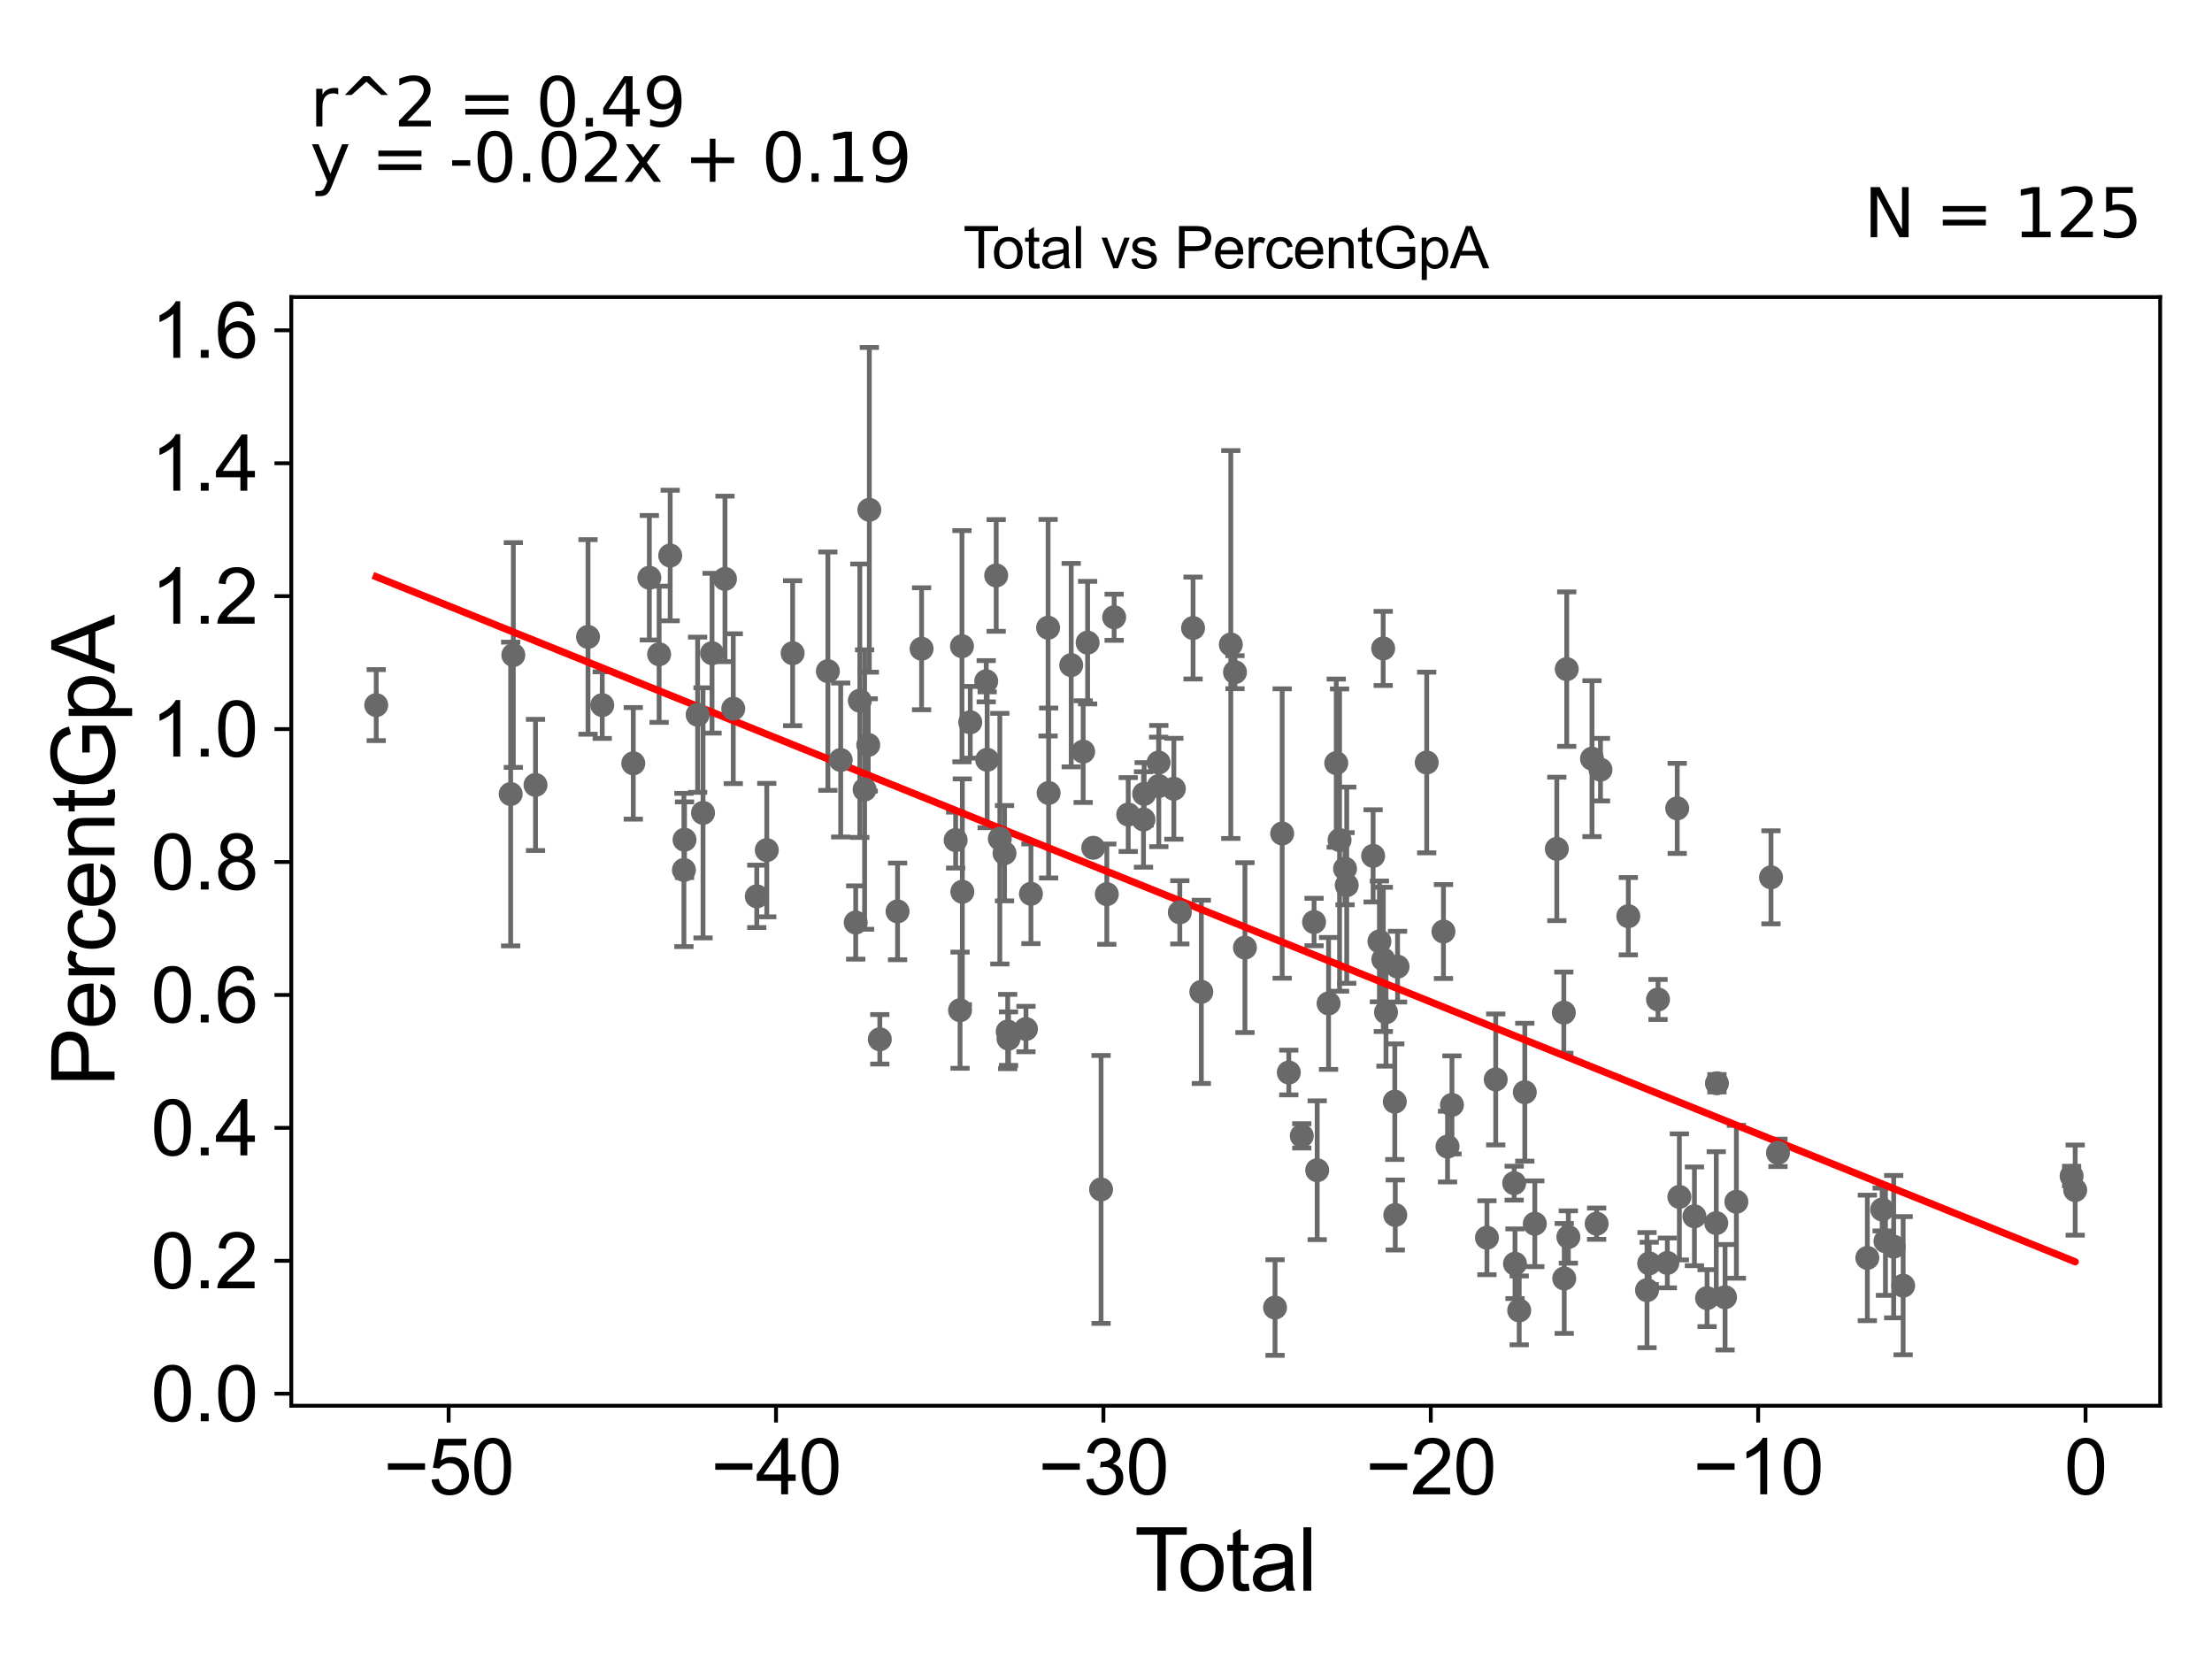 <?xml version="1.0" encoding="utf-8" standalone="no"?>
<!DOCTYPE svg PUBLIC "-//W3C//DTD SVG 1.1//EN"
  "http://www.w3.org/Graphics/SVG/1.1/DTD/svg11.dtd">
<svg xmlns:xlink="http://www.w3.org/1999/xlink" width="460.8pt" height="345.6pt" viewBox="0 0 460.8 345.6" xmlns="http://www.w3.org/2000/svg" version="1.1">
 <defs>
  <style type="text/css">*{stroke-linejoin: round; stroke-linecap: butt}</style>
 </defs>
 <g id="figure_1">
  <g id="patch_1">
   <path d="M 0 345.6 
L 460.8 345.6 
L 460.8 0 
L 0 0 
z
" style="fill: #ffffff"/>
  </g>
  <g id="axes_1">
   <g id="patch_2">
    <path d="M 60.68 292.84 
L 450 292.84 
L 450 61.886 
L 60.68 61.886 
z
" style="fill: #ffffff"/>
   </g>
   <g id="PathCollection_1">
    <defs>
     <path id="mfee5fc8eca" d="M 0 1.118 
C 0.297 1.118 0.581 1 0.791 0.791 
C 1 0.581 1.118 0.297 1.118 0 
C 1.118 -0.297 1 -0.581 0.791 -0.791 
C 0.581 -1 0.297 -1.118 0 -1.118 
C -0.297 -1.118 -0.581 -1 -0.791 -0.791 
C -1 -0.581 -1.118 -0.297 -1.118 0 
C -1.118 0.297 -1 0.581 -0.791 0.791 
C -0.581 1 -0.297 1.118 0 1.118 
z
" style="stroke: #696969"/>
    </defs>
    <g clip-path="url(#p75ee5af93c)">
     <use xlink:href="#mfee5fc8eca" x="78.376" y="146.889" style="fill: #696969; stroke: #696969"/>
     <use xlink:href="#mfee5fc8eca" x="309.759" y="257.84" style="fill: #696969; stroke: #696969"/>
     <use xlink:href="#mfee5fc8eca" x="302.471" y="230.176" style="fill: #696969; stroke: #696969"/>
     <use xlink:href="#mfee5fc8eca" x="301.549" y="238.854" style="fill: #696969; stroke: #696969"/>
     <use xlink:href="#mfee5fc8eca" x="300.699" y="194.051" style="fill: #696969; stroke: #696969"/>
     <use xlink:href="#mfee5fc8eca" x="297.21" y="158.842" style="fill: #696969; stroke: #696969"/>
     <use xlink:href="#mfee5fc8eca" x="291.137" y="201.371" style="fill: #696969; stroke: #696969"/>
     <use xlink:href="#mfee5fc8eca" x="290.66" y="253.107" style="fill: #696969; stroke: #696969"/>
     <use xlink:href="#mfee5fc8eca" x="290.563" y="229.498" style="fill: #696969; stroke: #696969"/>
     <use xlink:href="#mfee5fc8eca" x="288.729" y="210.877" style="fill: #696969; stroke: #696969"/>
     <use xlink:href="#mfee5fc8eca" x="288.172" y="199.858" style="fill: #696969; stroke: #696969"/>
     <use xlink:href="#mfee5fc8eca" x="288.144" y="135.08" style="fill: #696969; stroke: #696969"/>
     <use xlink:href="#mfee5fc8eca" x="287.36" y="196.111" style="fill: #696969; stroke: #696969"/>
     <use xlink:href="#mfee5fc8eca" x="286.045" y="178.293" style="fill: #696969; stroke: #696969"/>
     <use xlink:href="#mfee5fc8eca" x="280.547" y="184.401" style="fill: #696969; stroke: #696969"/>
     <use xlink:href="#mfee5fc8eca" x="280.197" y="180.964" style="fill: #696969; stroke: #696969"/>
     <use xlink:href="#mfee5fc8eca" x="279.055" y="174.997" style="fill: #696969; stroke: #696969"/>
     <use xlink:href="#mfee5fc8eca" x="278.368" y="158.972" style="fill: #696969; stroke: #696969"/>
     <use xlink:href="#mfee5fc8eca" x="276.766" y="209.032" style="fill: #696969; stroke: #696969"/>
     <use xlink:href="#mfee5fc8eca" x="274.395" y="243.781" style="fill: #696969; stroke: #696969"/>
     <use xlink:href="#mfee5fc8eca" x="273.743" y="192.074" style="fill: #696969; stroke: #696969"/>
     <use xlink:href="#mfee5fc8eca" x="271.185" y="236.62" style="fill: #696969; stroke: #696969"/>
     <use xlink:href="#mfee5fc8eca" x="268.48" y="223.424" style="fill: #696969; stroke: #696969"/>
     <use xlink:href="#mfee5fc8eca" x="267.102" y="173.636" style="fill: #696969; stroke: #696969"/>
     <use xlink:href="#mfee5fc8eca" x="265.615" y="272.387" style="fill: #696969; stroke: #696969"/>
     <use xlink:href="#mfee5fc8eca" x="259.346" y="197.404" style="fill: #696969; stroke: #696969"/>
     <use xlink:href="#mfee5fc8eca" x="257.272" y="140.027" style="fill: #696969; stroke: #696969"/>
     <use xlink:href="#mfee5fc8eca" x="256.401" y="134.263" style="fill: #696969; stroke: #696969"/>
     <use xlink:href="#mfee5fc8eca" x="431.557" y="244.99" style="fill: #696969; stroke: #696969"/>
     <use xlink:href="#mfee5fc8eca" x="248.537" y="130.83" style="fill: #696969; stroke: #696969"/>
     <use xlink:href="#mfee5fc8eca" x="311.587" y="224.868" style="fill: #696969; stroke: #696969"/>
     <use xlink:href="#mfee5fc8eca" x="315.433" y="246.473" style="fill: #696969; stroke: #696969"/>
     <use xlink:href="#mfee5fc8eca" x="315.602" y="263.256" style="fill: #696969; stroke: #696969"/>
     <use xlink:href="#mfee5fc8eca" x="316.481" y="272.98" style="fill: #696969; stroke: #696969"/>
     <use xlink:href="#mfee5fc8eca" x="396.461" y="267.833" style="fill: #696969; stroke: #696969"/>
     <use xlink:href="#mfee5fc8eca" x="394.488" y="259.703" style="fill: #696969; stroke: #696969"/>
     <use xlink:href="#mfee5fc8eca" x="392.776" y="258.575" style="fill: #696969; stroke: #696969"/>
     <use xlink:href="#mfee5fc8eca" x="392.091" y="251.963" style="fill: #696969; stroke: #696969"/>
     <use xlink:href="#mfee5fc8eca" x="389.002" y="262.045" style="fill: #696969; stroke: #696969"/>
     <use xlink:href="#mfee5fc8eca" x="370.386" y="240.159" style="fill: #696969; stroke: #696969"/>
     <use xlink:href="#mfee5fc8eca" x="368.932" y="182.763" style="fill: #696969; stroke: #696969"/>
     <use xlink:href="#mfee5fc8eca" x="361.718" y="250.352" style="fill: #696969; stroke: #696969"/>
     <use xlink:href="#mfee5fc8eca" x="359.359" y="270.237" style="fill: #696969; stroke: #696969"/>
     <use xlink:href="#mfee5fc8eca" x="357.667" y="225.664" style="fill: #696969; stroke: #696969"/>
     <use xlink:href="#mfee5fc8eca" x="357.528" y="254.797" style="fill: #696969; stroke: #696969"/>
     <use xlink:href="#mfee5fc8eca" x="355.615" y="270.426" style="fill: #696969; stroke: #696969"/>
     <use xlink:href="#mfee5fc8eca" x="352.979" y="253.383" style="fill: #696969; stroke: #696969"/>
     <use xlink:href="#mfee5fc8eca" x="349.844" y="249.337" style="fill: #696969; stroke: #696969"/>
     <use xlink:href="#mfee5fc8eca" x="245.78" y="190.055" style="fill: #696969; stroke: #696969"/>
     <use xlink:href="#mfee5fc8eca" x="349.396" y="168.396" style="fill: #696969; stroke: #696969"/>
     <use xlink:href="#mfee5fc8eca" x="345.396" y="208.208" style="fill: #696969; stroke: #696969"/>
     <use xlink:href="#mfee5fc8eca" x="343.56" y="263.187" style="fill: #696969; stroke: #696969"/>
     <use xlink:href="#mfee5fc8eca" x="343.103" y="268.759" style="fill: #696969; stroke: #696969"/>
     <use xlink:href="#mfee5fc8eca" x="339.207" y="190.859" style="fill: #696969; stroke: #696969"/>
     <use xlink:href="#mfee5fc8eca" x="333.411" y="160.331" style="fill: #696969; stroke: #696969"/>
     <use xlink:href="#mfee5fc8eca" x="332.611" y="254.917" style="fill: #696969; stroke: #696969"/>
     <use xlink:href="#mfee5fc8eca" x="331.644" y="158.044" style="fill: #696969; stroke: #696969"/>
     <use xlink:href="#mfee5fc8eca" x="326.717" y="257.689" style="fill: #696969; stroke: #696969"/>
     <use xlink:href="#mfee5fc8eca" x="326.38" y="139.391" style="fill: #696969; stroke: #696969"/>
     <use xlink:href="#mfee5fc8eca" x="325.86" y="266.33" style="fill: #696969; stroke: #696969"/>
     <use xlink:href="#mfee5fc8eca" x="325.774" y="210.947" style="fill: #696969; stroke: #696969"/>
     <use xlink:href="#mfee5fc8eca" x="324.315" y="176.84" style="fill: #696969; stroke: #696969"/>
     <use xlink:href="#mfee5fc8eca" x="319.729" y="254.929" style="fill: #696969; stroke: #696969"/>
     <use xlink:href="#mfee5fc8eca" x="317.645" y="227.529" style="fill: #696969; stroke: #696969"/>
     <use xlink:href="#mfee5fc8eca" x="347.335" y="263.092" style="fill: #696969; stroke: #696969"/>
     <use xlink:href="#mfee5fc8eca" x="244.534" y="164.314" style="fill: #696969; stroke: #696969"/>
     <use xlink:href="#mfee5fc8eca" x="250.26" y="206.618" style="fill: #696969; stroke: #696969"/>
     <use xlink:href="#mfee5fc8eca" x="241.357" y="158.853" style="fill: #696969; stroke: #696969"/>
     <use xlink:href="#mfee5fc8eca" x="241.402" y="163.749" style="fill: #696969; stroke: #696969"/>
     <use xlink:href="#mfee5fc8eca" x="199.077" y="175.006" style="fill: #696969; stroke: #696969"/>
     <use xlink:href="#mfee5fc8eca" x="191.985" y="135.145" style="fill: #696969; stroke: #696969"/>
     <use xlink:href="#mfee5fc8eca" x="186.979" y="189.859" style="fill: #696969; stroke: #696969"/>
     <use xlink:href="#mfee5fc8eca" x="183.282" y="216.505" style="fill: #696969; stroke: #696969"/>
     <use xlink:href="#mfee5fc8eca" x="181.096" y="106.204" style="fill: #696969; stroke: #696969"/>
     <use xlink:href="#mfee5fc8eca" x="180.873" y="155.178" style="fill: #696969; stroke: #696969"/>
     <use xlink:href="#mfee5fc8eca" x="180.113" y="164.473" style="fill: #696969; stroke: #696969"/>
     <use xlink:href="#mfee5fc8eca" x="179.119" y="145.971" style="fill: #696969; stroke: #696969"/>
     <use xlink:href="#mfee5fc8eca" x="178.259" y="192.177" style="fill: #696969; stroke: #696969"/>
     <use xlink:href="#mfee5fc8eca" x="175.133" y="158.32" style="fill: #696969; stroke: #696969"/>
     <use xlink:href="#mfee5fc8eca" x="172.461" y="139.812" style="fill: #696969; stroke: #696969"/>
     <use xlink:href="#mfee5fc8eca" x="165.121" y="136.078" style="fill: #696969; stroke: #696969"/>
     <use xlink:href="#mfee5fc8eca" x="159.734" y="177.093" style="fill: #696969; stroke: #696969"/>
     <use xlink:href="#mfee5fc8eca" x="157.653" y="186.725" style="fill: #696969; stroke: #696969"/>
     <use xlink:href="#mfee5fc8eca" x="152.752" y="147.633" style="fill: #696969; stroke: #696969"/>
     <use xlink:href="#mfee5fc8eca" x="151.028" y="120.599" style="fill: #696969; stroke: #696969"/>
     <use xlink:href="#mfee5fc8eca" x="106.381" y="165.41" style="fill: #696969; stroke: #696969"/>
     <use xlink:href="#mfee5fc8eca" x="106.936" y="136.453" style="fill: #696969; stroke: #696969"/>
     <use xlink:href="#mfee5fc8eca" x="111.558" y="163.514" style="fill: #696969; stroke: #696969"/>
     <use xlink:href="#mfee5fc8eca" x="122.493" y="132.681" style="fill: #696969; stroke: #696969"/>
     <use xlink:href="#mfee5fc8eca" x="125.457" y="146.89" style="fill: #696969; stroke: #696969"/>
     <use xlink:href="#mfee5fc8eca" x="131.924" y="159.018" style="fill: #696969; stroke: #696969"/>
     <use xlink:href="#mfee5fc8eca" x="199.997" y="210.445" style="fill: #696969; stroke: #696969"/>
     <use xlink:href="#mfee5fc8eca" x="135.271" y="120.351" style="fill: #696969; stroke: #696969"/>
     <use xlink:href="#mfee5fc8eca" x="139.614" y="115.726" style="fill: #696969; stroke: #696969"/>
     <use xlink:href="#mfee5fc8eca" x="142.473" y="181.228" style="fill: #696969; stroke: #696969"/>
     <use xlink:href="#mfee5fc8eca" x="142.598" y="174.929" style="fill: #696969; stroke: #696969"/>
     <use xlink:href="#mfee5fc8eca" x="145.33" y="148.891" style="fill: #696969; stroke: #696969"/>
     <use xlink:href="#mfee5fc8eca" x="146.455" y="169.333" style="fill: #696969; stroke: #696969"/>
     <use xlink:href="#mfee5fc8eca" x="148.33" y="136.072" style="fill: #696969; stroke: #696969"/>
     <use xlink:href="#mfee5fc8eca" x="137.307" y="136.295" style="fill: #696969; stroke: #696969"/>
     <use xlink:href="#mfee5fc8eca" x="200.394" y="134.617" style="fill: #696969; stroke: #696969"/>
     <use xlink:href="#mfee5fc8eca" x="432.304" y="247.916" style="fill: #696969; stroke: #696969"/>
     <use xlink:href="#mfee5fc8eca" x="202.12" y="150.462" style="fill: #696969; stroke: #696969"/>
     <use xlink:href="#mfee5fc8eca" x="229.371" y="247.782" style="fill: #696969; stroke: #696969"/>
     <use xlink:href="#mfee5fc8eca" x="225.643" y="156.572" style="fill: #696969; stroke: #696969"/>
     <use xlink:href="#mfee5fc8eca" x="223.152" y="138.56" style="fill: #696969; stroke: #696969"/>
     <use xlink:href="#mfee5fc8eca" x="230.571" y="186.267" style="fill: #696969; stroke: #696969"/>
     <use xlink:href="#mfee5fc8eca" x="200.473" y="185.771" style="fill: #696969; stroke: #696969"/>
     <use xlink:href="#mfee5fc8eca" x="218.446" y="165.194" style="fill: #696969; stroke: #696969"/>
     <use xlink:href="#mfee5fc8eca" x="218.337" y="130.764" style="fill: #696969; stroke: #696969"/>
     <use xlink:href="#mfee5fc8eca" x="214.763" y="186.193" style="fill: #696969; stroke: #696969"/>
     <use xlink:href="#mfee5fc8eca" x="213.727" y="214.366" style="fill: #696969; stroke: #696969"/>
     <use xlink:href="#mfee5fc8eca" x="232.097" y="128.583" style="fill: #696969; stroke: #696969"/>
     <use xlink:href="#mfee5fc8eca" x="226.571" y="133.873" style="fill: #696969; stroke: #696969"/>
     <use xlink:href="#mfee5fc8eca" x="210.095" y="216.366" style="fill: #696969; stroke: #696969"/>
     <use xlink:href="#mfee5fc8eca" x="235.03" y="169.682" style="fill: #696969; stroke: #696969"/>
     <use xlink:href="#mfee5fc8eca" x="209.26" y="177.736" style="fill: #696969; stroke: #696969"/>
     <use xlink:href="#mfee5fc8eca" x="208.282" y="174.712" style="fill: #696969; stroke: #696969"/>
     <use xlink:href="#mfee5fc8eca" x="207.525" y="119.877" style="fill: #696969; stroke: #696969"/>
     <use xlink:href="#mfee5fc8eca" x="205.644" y="158.278" style="fill: #696969; stroke: #696969"/>
     <use xlink:href="#mfee5fc8eca" x="238.212" y="170.711" style="fill: #696969; stroke: #696969"/>
     <use xlink:href="#mfee5fc8eca" x="205.447" y="141.915" style="fill: #696969; stroke: #696969"/>
     <use xlink:href="#mfee5fc8eca" x="238.349" y="165.38" style="fill: #696969; stroke: #696969"/>
     <use xlink:href="#mfee5fc8eca" x="209.924" y="214.884" style="fill: #696969; stroke: #696969"/>
     <use xlink:href="#mfee5fc8eca" x="227.74" y="176.607" style="fill: #696969; stroke: #696969"/>
    </g>
   </g>
   <g id="matplotlib.axis_1">
    <g id="xtick_1">
     <g id="line2d_1">
      <defs>
       <path id="mf56eb05ac7" d="M 0 0 
L 0 3.5 
" style="stroke: #000000; stroke-width: 0.8"/>
      </defs>
      <g>
       <use xlink:href="#mf56eb05ac7" x="93.459" y="292.84" style="stroke: #000000; stroke-width: 0.8"/>
      </g>
     </g>
     <g id="text_1">
      <!-- −50 -->
      <g transform="translate(79.889 311.293)scale(0.16 -0.16)">
       <defs>
        <path id="ArialMT-2212" d="M 3381 1997 
L 356 1997 
L 356 2522 
L 3381 2522 
L 3381 1997 
z
" transform="scale(0.016)"/>
        <path id="ArialMT-35" d="M 266 1200 
L 856 1250 
Q 922 819 1161 601 
Q 1400 384 1738 384 
Q 2144 384 2425 690 
Q 2706 997 2706 1503 
Q 2706 1984 2436 2262 
Q 2166 2541 1728 2541 
Q 1456 2541 1237 2417 
Q 1019 2294 894 2097 
L 366 2166 
L 809 4519 
L 3088 4519 
L 3088 3981 
L 1259 3981 
L 1013 2750 
Q 1425 3038 1878 3038 
Q 2478 3038 2890 2622 
Q 3303 2206 3303 1553 
Q 3303 931 2941 478 
Q 2500 -78 1738 -78 
Q 1113 -78 717 272 
Q 322 622 266 1200 
z
" transform="scale(0.016)"/>
        <path id="ArialMT-30" d="M 266 2259 
Q 266 3072 433 3567 
Q 600 4063 929 4331 
Q 1259 4600 1759 4600 
Q 2128 4600 2406 4451 
Q 2684 4303 2865 4023 
Q 3047 3744 3150 3342 
Q 3253 2941 3253 2259 
Q 3253 1453 3087 958 
Q 2922 463 2592 192 
Q 2263 -78 1759 -78 
Q 1097 -78 719 397 
Q 266 969 266 2259 
z
M 844 2259 
Q 844 1131 1108 757 
Q 1372 384 1759 384 
Q 2147 384 2411 759 
Q 2675 1134 2675 2259 
Q 2675 3391 2411 3762 
Q 2147 4134 1753 4134 
Q 1366 4134 1134 3806 
Q 844 3388 844 2259 
z
" transform="scale(0.016)"/>
       </defs>
       <use xlink:href="#ArialMT-2212"/>
       <use xlink:href="#ArialMT-35" x="58.398"/>
       <use xlink:href="#ArialMT-30" x="114.014"/>
      </g>
     </g>
    </g>
    <g id="xtick_2">
     <g id="line2d_2">
      <g>
       <use xlink:href="#mf56eb05ac7" x="161.659" y="292.84" style="stroke: #000000; stroke-width: 0.8"/>
      </g>
     </g>
     <g id="text_2">
      <!-- −40 -->
      <g transform="translate(148.089 311.293)scale(0.16 -0.16)">
       <defs>
        <path id="ArialMT-34" d="M 2069 0 
L 2069 1097 
L 81 1097 
L 81 1613 
L 2172 4581 
L 2631 4581 
L 2631 1613 
L 3250 1613 
L 3250 1097 
L 2631 1097 
L 2631 0 
L 2069 0 
z
M 2069 1613 
L 2069 3678 
L 634 1613 
L 2069 1613 
z
" transform="scale(0.016)"/>
       </defs>
       <use xlink:href="#ArialMT-2212"/>
       <use xlink:href="#ArialMT-34" x="58.398"/>
       <use xlink:href="#ArialMT-30" x="114.014"/>
      </g>
     </g>
    </g>
    <g id="xtick_3">
     <g id="line2d_3">
      <g>
       <use xlink:href="#mf56eb05ac7" x="229.859" y="292.84" style="stroke: #000000; stroke-width: 0.8"/>
      </g>
     </g>
     <g id="text_3">
      <!-- −30 -->
      <g transform="translate(216.289 311.293)scale(0.16 -0.16)">
       <defs>
        <path id="ArialMT-33" d="M 269 1209 
L 831 1284 
Q 928 806 1161 595 
Q 1394 384 1728 384 
Q 2125 384 2398 659 
Q 2672 934 2672 1341 
Q 2672 1728 2419 1979 
Q 2166 2231 1775 2231 
Q 1616 2231 1378 2169 
L 1441 2663 
Q 1497 2656 1531 2656 
Q 1891 2656 2178 2843 
Q 2466 3031 2466 3422 
Q 2466 3731 2256 3934 
Q 2047 4138 1716 4138 
Q 1388 4138 1169 3931 
Q 950 3725 888 3313 
L 325 3413 
Q 428 3978 793 4289 
Q 1159 4600 1703 4600 
Q 2078 4600 2393 4439 
Q 2709 4278 2876 4000 
Q 3044 3722 3044 3409 
Q 3044 3113 2884 2869 
Q 2725 2625 2413 2481 
Q 2819 2388 3044 2092 
Q 3269 1797 3269 1353 
Q 3269 753 2831 336 
Q 2394 -81 1725 -81 
Q 1122 -81 723 278 
Q 325 638 269 1209 
z
" transform="scale(0.016)"/>
       </defs>
       <use xlink:href="#ArialMT-2212"/>
       <use xlink:href="#ArialMT-33" x="58.398"/>
       <use xlink:href="#ArialMT-30" x="114.014"/>
      </g>
     </g>
    </g>
    <g id="xtick_4">
     <g id="line2d_4">
      <g>
       <use xlink:href="#mf56eb05ac7" x="298.059" y="292.84" style="stroke: #000000; stroke-width: 0.8"/>
      </g>
     </g>
     <g id="text_4">
      <!-- −20 -->
      <g transform="translate(284.489 311.293)scale(0.16 -0.16)">
       <defs>
        <path id="ArialMT-32" d="M 3222 541 
L 3222 0 
L 194 0 
Q 188 203 259 391 
Q 375 700 629 1000 
Q 884 1300 1366 1694 
Q 2113 2306 2375 2664 
Q 2638 3022 2638 3341 
Q 2638 3675 2398 3904 
Q 2159 4134 1775 4134 
Q 1369 4134 1125 3890 
Q 881 3647 878 3216 
L 300 3275 
Q 359 3922 746 4261 
Q 1134 4600 1788 4600 
Q 2447 4600 2831 4234 
Q 3216 3869 3216 3328 
Q 3216 3053 3103 2787 
Q 2991 2522 2730 2228 
Q 2469 1934 1863 1422 
Q 1356 997 1212 845 
Q 1069 694 975 541 
L 3222 541 
z
" transform="scale(0.016)"/>
       </defs>
       <use xlink:href="#ArialMT-2212"/>
       <use xlink:href="#ArialMT-32" x="58.398"/>
       <use xlink:href="#ArialMT-30" x="114.014"/>
      </g>
     </g>
    </g>
    <g id="xtick_5">
     <g id="line2d_5">
      <g>
       <use xlink:href="#mf56eb05ac7" x="366.259" y="292.84" style="stroke: #000000; stroke-width: 0.8"/>
      </g>
     </g>
     <g id="text_5">
      <!-- −10 -->
      <g transform="translate(352.689 311.293)scale(0.16 -0.16)">
       <defs>
        <path id="ArialMT-31" d="M 2384 0 
L 1822 0 
L 1822 3584 
Q 1619 3391 1289 3197 
Q 959 3003 697 2906 
L 697 3450 
Q 1169 3672 1522 3987 
Q 1875 4303 2022 4600 
L 2384 4600 
L 2384 0 
z
" transform="scale(0.016)"/>
       </defs>
       <use xlink:href="#ArialMT-2212"/>
       <use xlink:href="#ArialMT-31" x="58.398"/>
       <use xlink:href="#ArialMT-30" x="114.014"/>
      </g>
     </g>
    </g>
    <g id="xtick_6">
     <g id="line2d_6">
      <g>
       <use xlink:href="#mf56eb05ac7" x="434.459" y="292.84" style="stroke: #000000; stroke-width: 0.8"/>
      </g>
     </g>
     <g id="text_6">
      <!-- 0 -->
      <g transform="translate(430.01 311.293)scale(0.16 -0.16)">
       <use xlink:href="#ArialMT-30"/>
      </g>
     </g>
    </g>
    <g id="text_7">
     <!-- Total -->
     <g transform="translate(236.335 331.357)scale(0.18 -0.18)">
      <defs>
       <path id="ArialMT-54" d="M 1659 0 
L 1659 4041 
L 150 4041 
L 150 4581 
L 3781 4581 
L 3781 4041 
L 2266 4041 
L 2266 0 
L 1659 0 
z
" transform="scale(0.016)"/>
       <path id="ArialMT-6f" d="M 213 1659 
Q 213 2581 725 3025 
Q 1153 3394 1769 3394 
Q 2453 3394 2887 2945 
Q 3322 2497 3322 1706 
Q 3322 1066 3130 698 
Q 2938 331 2570 128 
Q 2203 -75 1769 -75 
Q 1072 -75 642 372 
Q 213 819 213 1659 
z
M 791 1659 
Q 791 1022 1069 705 
Q 1347 388 1769 388 
Q 2188 388 2466 706 
Q 2744 1025 2744 1678 
Q 2744 2294 2464 2611 
Q 2184 2928 1769 2928 
Q 1347 2928 1069 2612 
Q 791 2297 791 1659 
z
" transform="scale(0.016)"/>
       <path id="ArialMT-74" d="M 1650 503 
L 1731 6 
Q 1494 -44 1306 -44 
Q 1000 -44 831 53 
Q 663 150 594 308 
Q 525 466 525 972 
L 525 2881 
L 113 2881 
L 113 3319 
L 525 3319 
L 525 4141 
L 1084 4478 
L 1084 3319 
L 1650 3319 
L 1650 2881 
L 1084 2881 
L 1084 941 
Q 1084 700 1114 631 
Q 1144 563 1211 522 
Q 1278 481 1403 481 
Q 1497 481 1650 503 
z
" transform="scale(0.016)"/>
       <path id="ArialMT-61" d="M 2588 409 
Q 2275 144 1986 34 
Q 1697 -75 1366 -75 
Q 819 -75 525 192 
Q 231 459 231 875 
Q 231 1119 342 1320 
Q 453 1522 633 1644 
Q 813 1766 1038 1828 
Q 1203 1872 1538 1913 
Q 2219 1994 2541 2106 
Q 2544 2222 2544 2253 
Q 2544 2597 2384 2738 
Q 2169 2928 1744 2928 
Q 1347 2928 1158 2789 
Q 969 2650 878 2297 
L 328 2372 
Q 403 2725 575 2942 
Q 747 3159 1072 3276 
Q 1397 3394 1825 3394 
Q 2250 3394 2515 3294 
Q 2781 3194 2906 3042 
Q 3031 2891 3081 2659 
Q 3109 2516 3109 2141 
L 3109 1391 
Q 3109 606 3145 398 
Q 3181 191 3288 0 
L 2700 0 
Q 2613 175 2588 409 
z
M 2541 1666 
Q 2234 1541 1622 1453 
Q 1275 1403 1131 1340 
Q 988 1278 909 1158 
Q 831 1038 831 891 
Q 831 666 1001 516 
Q 1172 366 1500 366 
Q 1825 366 2078 508 
Q 2331 650 2450 897 
Q 2541 1088 2541 1459 
L 2541 1666 
z
" transform="scale(0.016)"/>
       <path id="ArialMT-6c" d="M 409 0 
L 409 4581 
L 972 4581 
L 972 0 
L 409 0 
z
" transform="scale(0.016)"/>
      </defs>
      <use xlink:href="#ArialMT-54"/>
      <use xlink:href="#ArialMT-6f" x="49.959"/>
      <use xlink:href="#ArialMT-74" x="105.574"/>
      <use xlink:href="#ArialMT-61" x="133.357"/>
      <use xlink:href="#ArialMT-6c" x="188.973"/>
     </g>
    </g>
   </g>
   <g id="matplotlib.axis_2">
    <g id="ytick_1">
     <g id="line2d_7">
      <defs>
       <path id="mf0061c734a" d="M 0 0 
L -3.5 0 
" style="stroke: #000000; stroke-width: 0.8"/>
      </defs>
      <g>
       <use xlink:href="#mf0061c734a" x="60.68" y="290.339" style="stroke: #000000; stroke-width: 0.8"/>
      </g>
     </g>
     <g id="text_8">
      <!-- 0.0 -->
      <g transform="translate(31.44 296.066)scale(0.16 -0.16)">
       <defs>
        <path id="ArialMT-2e" d="M 581 0 
L 581 641 
L 1222 641 
L 1222 0 
L 581 0 
z
" transform="scale(0.016)"/>
       </defs>
       <use xlink:href="#ArialMT-30"/>
       <use xlink:href="#ArialMT-2e" x="55.615"/>
       <use xlink:href="#ArialMT-30" x="83.398"/>
      </g>
     </g>
    </g>
    <g id="ytick_2">
     <g id="line2d_8">
      <g>
       <use xlink:href="#mf0061c734a" x="60.68" y="262.648" style="stroke: #000000; stroke-width: 0.8"/>
      </g>
     </g>
     <g id="text_9">
      <!-- 0.2 -->
      <g transform="translate(31.44 268.374)scale(0.16 -0.16)">
       <use xlink:href="#ArialMT-30"/>
       <use xlink:href="#ArialMT-2e" x="55.615"/>
       <use xlink:href="#ArialMT-32" x="83.398"/>
      </g>
     </g>
    </g>
    <g id="ytick_3">
     <g id="line2d_9">
      <g>
       <use xlink:href="#mf0061c734a" x="60.68" y="234.956" style="stroke: #000000; stroke-width: 0.8"/>
      </g>
     </g>
     <g id="text_10">
      <!-- 0.4 -->
      <g transform="translate(31.44 240.683)scale(0.16 -0.16)">
       <use xlink:href="#ArialMT-30"/>
       <use xlink:href="#ArialMT-2e" x="55.615"/>
       <use xlink:href="#ArialMT-34" x="83.398"/>
      </g>
     </g>
    </g>
    <g id="ytick_4">
     <g id="line2d_10">
      <g>
       <use xlink:href="#mf0061c734a" x="60.68" y="207.265" style="stroke: #000000; stroke-width: 0.8"/>
      </g>
     </g>
     <g id="text_11">
      <!-- 0.6 -->
      <g transform="translate(31.44 212.991)scale(0.16 -0.16)">
       <defs>
        <path id="ArialMT-36" d="M 3184 3459 
L 2625 3416 
Q 2550 3747 2413 3897 
Q 2184 4138 1850 4138 
Q 1581 4138 1378 3988 
Q 1113 3794 959 3422 
Q 806 3050 800 2363 
Q 1003 2672 1297 2822 
Q 1591 2972 1913 2972 
Q 2475 2972 2870 2558 
Q 3266 2144 3266 1488 
Q 3266 1056 3080 686 
Q 2894 316 2569 119 
Q 2244 -78 1831 -78 
Q 1128 -78 684 439 
Q 241 956 241 2144 
Q 241 3472 731 4075 
Q 1159 4600 1884 4600 
Q 2425 4600 2770 4297 
Q 3116 3994 3184 3459 
z
M 888 1484 
Q 888 1194 1011 928 
Q 1134 663 1356 523 
Q 1578 384 1822 384 
Q 2178 384 2434 671 
Q 2691 959 2691 1453 
Q 2691 1928 2437 2201 
Q 2184 2475 1800 2475 
Q 1419 2475 1153 2201 
Q 888 1928 888 1484 
z
" transform="scale(0.016)"/>
       </defs>
       <use xlink:href="#ArialMT-30"/>
       <use xlink:href="#ArialMT-2e" x="55.615"/>
       <use xlink:href="#ArialMT-36" x="83.398"/>
      </g>
     </g>
    </g>
    <g id="ytick_5">
     <g id="line2d_11">
      <g>
       <use xlink:href="#mf0061c734a" x="60.68" y="179.573" style="stroke: #000000; stroke-width: 0.8"/>
      </g>
     </g>
     <g id="text_12">
      <!-- 0.8 -->
      <g transform="translate(31.44 185.3)scale(0.16 -0.16)">
       <defs>
        <path id="ArialMT-38" d="M 1131 2484 
Q 781 2613 612 2850 
Q 444 3088 444 3419 
Q 444 3919 803 4259 
Q 1163 4600 1759 4600 
Q 2359 4600 2725 4251 
Q 3091 3903 3091 3403 
Q 3091 3084 2923 2848 
Q 2756 2613 2416 2484 
Q 2838 2347 3058 2040 
Q 3278 1734 3278 1309 
Q 3278 722 2862 322 
Q 2447 -78 1769 -78 
Q 1091 -78 675 323 
Q 259 725 259 1325 
Q 259 1772 486 2073 
Q 713 2375 1131 2484 
z
M 1019 3438 
Q 1019 3113 1228 2906 
Q 1438 2700 1772 2700 
Q 2097 2700 2305 2904 
Q 2513 3109 2513 3406 
Q 2513 3716 2298 3927 
Q 2084 4138 1766 4138 
Q 1444 4138 1231 3931 
Q 1019 3725 1019 3438 
z
M 838 1322 
Q 838 1081 952 856 
Q 1066 631 1291 507 
Q 1516 384 1775 384 
Q 2178 384 2440 643 
Q 2703 903 2703 1303 
Q 2703 1709 2433 1975 
Q 2163 2241 1756 2241 
Q 1359 2241 1098 1978 
Q 838 1716 838 1322 
z
" transform="scale(0.016)"/>
       </defs>
       <use xlink:href="#ArialMT-30"/>
       <use xlink:href="#ArialMT-2e" x="55.615"/>
       <use xlink:href="#ArialMT-38" x="83.398"/>
      </g>
     </g>
    </g>
    <g id="ytick_6">
     <g id="line2d_12">
      <g>
       <use xlink:href="#mf0061c734a" x="60.68" y="151.882" style="stroke: #000000; stroke-width: 0.8"/>
      </g>
     </g>
     <g id="text_13">
      <!-- 1.0 -->
      <g transform="translate(31.44 157.608)scale(0.16 -0.16)">
       <use xlink:href="#ArialMT-31"/>
       <use xlink:href="#ArialMT-2e" x="55.615"/>
       <use xlink:href="#ArialMT-30" x="83.398"/>
      </g>
     </g>
    </g>
    <g id="ytick_7">
     <g id="line2d_13">
      <g>
       <use xlink:href="#mf0061c734a" x="60.68" y="124.19" style="stroke: #000000; stroke-width: 0.8"/>
      </g>
     </g>
     <g id="text_14">
      <!-- 1.2 -->
      <g transform="translate(31.44 129.917)scale(0.16 -0.16)">
       <use xlink:href="#ArialMT-31"/>
       <use xlink:href="#ArialMT-2e" x="55.615"/>
       <use xlink:href="#ArialMT-32" x="83.398"/>
      </g>
     </g>
    </g>
    <g id="ytick_8">
     <g id="line2d_14">
      <g>
       <use xlink:href="#mf0061c734a" x="60.68" y="96.499" style="stroke: #000000; stroke-width: 0.8"/>
      </g>
     </g>
     <g id="text_15">
      <!-- 1.4 -->
      <g transform="translate(31.44 102.225)scale(0.16 -0.16)">
       <use xlink:href="#ArialMT-31"/>
       <use xlink:href="#ArialMT-2e" x="55.615"/>
       <use xlink:href="#ArialMT-34" x="83.398"/>
      </g>
     </g>
    </g>
    <g id="ytick_9">
     <g id="line2d_15">
      <g>
       <use xlink:href="#mf0061c734a" x="60.68" y="68.808" style="stroke: #000000; stroke-width: 0.8"/>
      </g>
     </g>
     <g id="text_16">
      <!-- 1.6 -->
      <g transform="translate(31.44 74.534)scale(0.16 -0.16)">
       <use xlink:href="#ArialMT-31"/>
       <use xlink:href="#ArialMT-2e" x="55.615"/>
       <use xlink:href="#ArialMT-36" x="83.398"/>
      </g>
     </g>
    </g>
    <g id="text_17">
     <!-- PercentGpA -->
     <g transform="translate(23.863 226.386)rotate(-90)scale(0.18 -0.18)">
      <defs>
       <path id="ArialMT-50" d="M 494 0 
L 494 4581 
L 2222 4581 
Q 2678 4581 2919 4538 
Q 3256 4481 3484 4323 
Q 3713 4166 3852 3881 
Q 3991 3597 3991 3256 
Q 3991 2672 3619 2267 
Q 3247 1863 2275 1863 
L 1100 1863 
L 1100 0 
L 494 0 
z
M 1100 2403 
L 2284 2403 
Q 2872 2403 3119 2622 
Q 3366 2841 3366 3238 
Q 3366 3525 3220 3729 
Q 3075 3934 2838 4000 
Q 2684 4041 2272 4041 
L 1100 4041 
L 1100 2403 
z
" transform="scale(0.016)"/>
       <path id="ArialMT-65" d="M 2694 1069 
L 3275 997 
Q 3138 488 2766 206 
Q 2394 -75 1816 -75 
Q 1088 -75 661 373 
Q 234 822 234 1631 
Q 234 2469 665 2931 
Q 1097 3394 1784 3394 
Q 2450 3394 2872 2941 
Q 3294 2488 3294 1666 
Q 3294 1616 3291 1516 
L 816 1516 
Q 847 969 1125 678 
Q 1403 388 1819 388 
Q 2128 388 2347 550 
Q 2566 713 2694 1069 
z
M 847 1978 
L 2700 1978 
Q 2663 2397 2488 2606 
Q 2219 2931 1791 2931 
Q 1403 2931 1139 2672 
Q 875 2413 847 1978 
z
" transform="scale(0.016)"/>
       <path id="ArialMT-72" d="M 416 0 
L 416 3319 
L 922 3319 
L 922 2816 
Q 1116 3169 1280 3281 
Q 1444 3394 1641 3394 
Q 1925 3394 2219 3213 
L 2025 2691 
Q 1819 2813 1613 2813 
Q 1428 2813 1281 2702 
Q 1134 2591 1072 2394 
Q 978 2094 978 1738 
L 978 0 
L 416 0 
z
" transform="scale(0.016)"/>
       <path id="ArialMT-63" d="M 2588 1216 
L 3141 1144 
Q 3050 572 2676 248 
Q 2303 -75 1759 -75 
Q 1078 -75 664 370 
Q 250 816 250 1647 
Q 250 2184 428 2587 
Q 606 2991 970 3192 
Q 1334 3394 1763 3394 
Q 2303 3394 2647 3120 
Q 2991 2847 3088 2344 
L 2541 2259 
Q 2463 2594 2264 2762 
Q 2066 2931 1784 2931 
Q 1359 2931 1093 2626 
Q 828 2322 828 1663 
Q 828 994 1084 691 
Q 1341 388 1753 388 
Q 2084 388 2306 591 
Q 2528 794 2588 1216 
z
" transform="scale(0.016)"/>
       <path id="ArialMT-6e" d="M 422 0 
L 422 3319 
L 928 3319 
L 928 2847 
Q 1294 3394 1984 3394 
Q 2284 3394 2536 3286 
Q 2788 3178 2913 3003 
Q 3038 2828 3088 2588 
Q 3119 2431 3119 2041 
L 3119 0 
L 2556 0 
L 2556 2019 
Q 2556 2363 2490 2533 
Q 2425 2703 2258 2804 
Q 2091 2906 1866 2906 
Q 1506 2906 1245 2678 
Q 984 2450 984 1813 
L 984 0 
L 422 0 
z
" transform="scale(0.016)"/>
       <path id="ArialMT-47" d="M 2638 1797 
L 2638 2334 
L 4578 2338 
L 4578 638 
Q 4131 281 3656 101 
Q 3181 -78 2681 -78 
Q 2006 -78 1454 211 
Q 903 500 622 1047 
Q 341 1594 341 2269 
Q 341 2938 620 3517 
Q 900 4097 1425 4378 
Q 1950 4659 2634 4659 
Q 3131 4659 3532 4498 
Q 3934 4338 4162 4050 
Q 4391 3763 4509 3300 
L 3963 3150 
Q 3859 3500 3706 3700 
Q 3553 3900 3268 4020 
Q 2984 4141 2638 4141 
Q 2222 4141 1919 4014 
Q 1616 3888 1430 3681 
Q 1244 3475 1141 3228 
Q 966 2803 966 2306 
Q 966 1694 1177 1281 
Q 1388 869 1791 669 
Q 2194 469 2647 469 
Q 3041 469 3416 620 
Q 3791 772 3984 944 
L 3984 1797 
L 2638 1797 
z
" transform="scale(0.016)"/>
       <path id="ArialMT-70" d="M 422 -1272 
L 422 3319 
L 934 3319 
L 934 2888 
Q 1116 3141 1344 3267 
Q 1572 3394 1897 3394 
Q 2322 3394 2647 3175 
Q 2972 2956 3137 2557 
Q 3303 2159 3303 1684 
Q 3303 1175 3120 767 
Q 2938 359 2589 142 
Q 2241 -75 1856 -75 
Q 1575 -75 1351 44 
Q 1128 163 984 344 
L 984 -1272 
L 422 -1272 
z
M 931 1641 
Q 931 1000 1190 694 
Q 1450 388 1819 388 
Q 2194 388 2461 705 
Q 2728 1022 2728 1688 
Q 2728 2322 2467 2637 
Q 2206 2953 1844 2953 
Q 1484 2953 1207 2617 
Q 931 2281 931 1641 
z
" transform="scale(0.016)"/>
       <path id="ArialMT-41" d="M -9 0 
L 1750 4581 
L 2403 4581 
L 4278 0 
L 3588 0 
L 3053 1388 
L 1138 1388 
L 634 0 
L -9 0 
z
M 1313 1881 
L 2866 1881 
L 2388 3150 
Q 2169 3728 2063 4100 
Q 1975 3659 1816 3225 
L 1313 1881 
z
" transform="scale(0.016)"/>
      </defs>
      <use xlink:href="#ArialMT-50"/>
      <use xlink:href="#ArialMT-65" x="66.699"/>
      <use xlink:href="#ArialMT-72" x="122.314"/>
      <use xlink:href="#ArialMT-63" x="155.615"/>
      <use xlink:href="#ArialMT-65" x="205.615"/>
      <use xlink:href="#ArialMT-6e" x="261.23"/>
      <use xlink:href="#ArialMT-74" x="316.846"/>
      <use xlink:href="#ArialMT-47" x="344.629"/>
      <use xlink:href="#ArialMT-70" x="422.412"/>
      <use xlink:href="#ArialMT-41" x="478.027"/>
     </g>
    </g>
   </g>
   <g id="LineCollection_1">
    <path d="M 78.376 154.284 
L 78.376 139.493 
" clip-path="url(#p75ee5af93c)" style="fill: none; stroke: #696969"/>
    <path d="M 309.759 265.537 
L 309.759 250.143 
" clip-path="url(#p75ee5af93c)" style="fill: none; stroke: #696969"/>
    <path d="M 302.471 240.388 
L 302.471 219.963 
" clip-path="url(#p75ee5af93c)" style="fill: none; stroke: #696969"/>
    <path d="M 301.549 246.22 
L 301.549 231.488 
" clip-path="url(#p75ee5af93c)" style="fill: none; stroke: #696969"/>
    <path d="M 300.699 203.833 
L 300.699 184.269 
" clip-path="url(#p75ee5af93c)" style="fill: none; stroke: #696969"/>
    <path d="M 297.21 177.661 
L 297.21 140.023 
" clip-path="url(#p75ee5af93c)" style="fill: none; stroke: #696969"/>
    <path d="M 291.137 208.737 
L 291.137 194.005 
" clip-path="url(#p75ee5af93c)" style="fill: none; stroke: #696969"/>
    <path d="M 290.66 260.395 
L 290.66 245.819 
" clip-path="url(#p75ee5af93c)" style="fill: none; stroke: #696969"/>
    <path d="M 290.563 241.537 
L 290.563 217.459 
" clip-path="url(#p75ee5af93c)" style="fill: none; stroke: #696969"/>
    <path d="M 288.729 222.094 
L 288.729 199.66 
" clip-path="url(#p75ee5af93c)" style="fill: none; stroke: #696969"/>
    <path d="M 288.172 214.878 
L 288.172 184.838 
" clip-path="url(#p75ee5af93c)" style="fill: none; stroke: #696969"/>
    <path d="M 288.144 142.805 
L 288.144 127.355 
" clip-path="url(#p75ee5af93c)" style="fill: none; stroke: #696969"/>
    <path d="M 287.36 208.692 
L 287.36 183.529 
" clip-path="url(#p75ee5af93c)" style="fill: none; stroke: #696969"/>
    <path d="M 286.045 187.897 
L 286.045 168.688 
" clip-path="url(#p75ee5af93c)" style="fill: none; stroke: #696969"/>
    <path d="M 280.547 204.841 
L 280.547 163.961 
" clip-path="url(#p75ee5af93c)" style="fill: none; stroke: #696969"/>
    <path d="M 280.197 188.481 
L 280.197 173.447 
" clip-path="url(#p75ee5af93c)" style="fill: none; stroke: #696969"/>
    <path d="M 279.055 206.479 
L 279.055 143.515 
" clip-path="url(#p75ee5af93c)" style="fill: none; stroke: #696969"/>
    <path d="M 278.368 176.482 
L 278.368 141.461 
" clip-path="url(#p75ee5af93c)" style="fill: none; stroke: #696969"/>
    <path d="M 276.766 222.772 
L 276.766 195.293 
" clip-path="url(#p75ee5af93c)" style="fill: none; stroke: #696969"/>
    <path d="M 274.395 258.235 
L 274.395 229.326 
" clip-path="url(#p75ee5af93c)" style="fill: none; stroke: #696969"/>
    <path d="M 273.743 197.015 
L 273.743 187.132 
" clip-path="url(#p75ee5af93c)" style="fill: none; stroke: #696969"/>
    <path d="M 271.185 239.155 
L 271.185 234.085 
" clip-path="url(#p75ee5af93c)" style="fill: none; stroke: #696969"/>
    <path d="M 268.48 228.082 
L 268.48 218.767 
" clip-path="url(#p75ee5af93c)" style="fill: none; stroke: #696969"/>
    <path d="M 267.102 203.778 
L 267.102 143.494 
" clip-path="url(#p75ee5af93c)" style="fill: none; stroke: #696969"/>
    <path d="M 265.615 282.342 
L 265.615 262.432 
" clip-path="url(#p75ee5af93c)" style="fill: none; stroke: #696969"/>
    <path d="M 259.346 215.092 
L 259.346 179.717 
" clip-path="url(#p75ee5af93c)" style="fill: none; stroke: #696969"/>
    <path d="M 257.272 143.467 
L 257.272 136.586 
" clip-path="url(#p75ee5af93c)" style="fill: none; stroke: #696969"/>
    <path d="M 256.401 174.665 
L 256.401 93.862 
" clip-path="url(#p75ee5af93c)" style="fill: none; stroke: #696969"/>
    <path d="M 431.557 247.032 
L 431.557 242.948 
" clip-path="url(#p75ee5af93c)" style="fill: none; stroke: #696969"/>
    <path d="M 248.537 141.449 
L 248.537 120.212 
" clip-path="url(#p75ee5af93c)" style="fill: none; stroke: #696969"/>
    <path d="M 311.587 238.509 
L 311.587 211.227 
" clip-path="url(#p75ee5af93c)" style="fill: none; stroke: #696969"/>
    <path d="M 315.433 250.006 
L 315.433 242.94 
" clip-path="url(#p75ee5af93c)" style="fill: none; stroke: #696969"/>
    <path d="M 315.602 270.515 
L 315.602 255.998 
" clip-path="url(#p75ee5af93c)" style="fill: none; stroke: #696969"/>
    <path d="M 316.481 280.148 
L 316.481 265.812 
" clip-path="url(#p75ee5af93c)" style="fill: none; stroke: #696969"/>
    <path d="M 396.461 282.226 
L 396.461 253.441 
" clip-path="url(#p75ee5af93c)" style="fill: none; stroke: #696969"/>
    <path d="M 394.488 274.529 
L 394.488 244.876 
" clip-path="url(#p75ee5af93c)" style="fill: none; stroke: #696969"/>
    <path d="M 392.776 269.845 
L 392.776 247.304 
" clip-path="url(#p75ee5af93c)" style="fill: none; stroke: #696969"/>
    <path d="M 392.091 256.426 
L 392.091 247.499 
" clip-path="url(#p75ee5af93c)" style="fill: none; stroke: #696969"/>
    <path d="M 389.002 275.116 
L 389.002 248.975 
" clip-path="url(#p75ee5af93c)" style="fill: none; stroke: #696969"/>
    <path d="M 370.386 243.013 
L 370.386 237.305 
" clip-path="url(#p75ee5af93c)" style="fill: none; stroke: #696969"/>
    <path d="M 368.932 192.453 
L 368.932 173.073 
" clip-path="url(#p75ee5af93c)" style="fill: none; stroke: #696969"/>
    <path d="M 361.718 266.275 
L 361.718 234.429 
" clip-path="url(#p75ee5af93c)" style="fill: none; stroke: #696969"/>
    <path d="M 359.359 281.221 
L 359.359 259.254 
" clip-path="url(#p75ee5af93c)" style="fill: none; stroke: #696969"/>
    <path d="M 357.667 227.483 
L 357.667 223.846 
" clip-path="url(#p75ee5af93c)" style="fill: none; stroke: #696969"/>
    <path d="M 357.528 269.678 
L 357.528 239.915 
" clip-path="url(#p75ee5af93c)" style="fill: none; stroke: #696969"/>
    <path d="M 355.615 276.35 
L 355.615 264.501 
" clip-path="url(#p75ee5af93c)" style="fill: none; stroke: #696969"/>
    <path d="M 352.979 263.668 
L 352.979 243.097 
" clip-path="url(#p75ee5af93c)" style="fill: none; stroke: #696969"/>
    <path d="M 349.844 262.465 
L 349.844 236.21 
" clip-path="url(#p75ee5af93c)" style="fill: none; stroke: #696969"/>
    <path d="M 245.78 196.642 
L 245.78 183.469 
" clip-path="url(#p75ee5af93c)" style="fill: none; stroke: #696969"/>
    <path d="M 349.396 177.783 
L 349.396 159.009 
" clip-path="url(#p75ee5af93c)" style="fill: none; stroke: #696969"/>
    <path d="M 345.396 212.373 
L 345.396 204.044 
" clip-path="url(#p75ee5af93c)" style="fill: none; stroke: #696969"/>
    <path d="M 343.56 267.595 
L 343.56 258.78 
" clip-path="url(#p75ee5af93c)" style="fill: none; stroke: #696969"/>
    <path d="M 343.103 280.749 
L 343.103 256.768 
" clip-path="url(#p75ee5af93c)" style="fill: none; stroke: #696969"/>
    <path d="M 339.207 198.918 
L 339.207 182.8 
" clip-path="url(#p75ee5af93c)" style="fill: none; stroke: #696969"/>
    <path d="M 333.411 166.846 
L 333.411 153.815 
" clip-path="url(#p75ee5af93c)" style="fill: none; stroke: #696969"/>
    <path d="M 332.611 258.175 
L 332.611 251.659 
" clip-path="url(#p75ee5af93c)" style="fill: none; stroke: #696969"/>
    <path d="M 331.644 174.28 
L 331.644 141.807 
" clip-path="url(#p75ee5af93c)" style="fill: none; stroke: #696969"/>
    <path d="M 326.717 263.137 
L 326.717 252.24 
" clip-path="url(#p75ee5af93c)" style="fill: none; stroke: #696969"/>
    <path d="M 326.38 155.48 
L 326.38 123.301 
" clip-path="url(#p75ee5af93c)" style="fill: none; stroke: #696969"/>
    <path d="M 325.86 277.78 
L 325.86 254.879 
" clip-path="url(#p75ee5af93c)" style="fill: none; stroke: #696969"/>
    <path d="M 325.774 219.401 
L 325.774 202.494 
" clip-path="url(#p75ee5af93c)" style="fill: none; stroke: #696969"/>
    <path d="M 324.315 191.782 
L 324.315 161.898 
" clip-path="url(#p75ee5af93c)" style="fill: none; stroke: #696969"/>
    <path d="M 319.729 263.86 
L 319.729 245.997 
" clip-path="url(#p75ee5af93c)" style="fill: none; stroke: #696969"/>
    <path d="M 317.645 241.889 
L 317.645 213.169 
" clip-path="url(#p75ee5af93c)" style="fill: none; stroke: #696969"/>
    <path d="M 347.335 268.281 
L 347.335 257.904 
" clip-path="url(#p75ee5af93c)" style="fill: none; stroke: #696969"/>
    <path d="M 244.534 174.823 
L 244.534 153.805 
" clip-path="url(#p75ee5af93c)" style="fill: none; stroke: #696969"/>
    <path d="M 250.26 225.706 
L 250.26 187.53 
" clip-path="url(#p75ee5af93c)" style="fill: none; stroke: #696969"/>
    <path d="M 241.357 164.146 
L 241.357 153.56 
" clip-path="url(#p75ee5af93c)" style="fill: none; stroke: #696969"/>
    <path d="M 241.402 176.378 
L 241.402 151.12 
" clip-path="url(#p75ee5af93c)" style="fill: none; stroke: #696969"/>
    <path d="M 199.077 180.829 
L 199.077 169.183 
" clip-path="url(#p75ee5af93c)" style="fill: none; stroke: #696969"/>
    <path d="M 191.985 147.85 
L 191.985 122.441 
" clip-path="url(#p75ee5af93c)" style="fill: none; stroke: #696969"/>
    <path d="M 186.979 199.931 
L 186.979 179.788 
" clip-path="url(#p75ee5af93c)" style="fill: none; stroke: #696969"/>
    <path d="M 183.282 221.66 
L 183.282 211.35 
" clip-path="url(#p75ee5af93c)" style="fill: none; stroke: #696969"/>
    <path d="M 181.096 140.024 
L 181.096 72.384 
" clip-path="url(#p75ee5af93c)" style="fill: none; stroke: #696969"/>
    <path d="M 180.873 164.795 
L 180.873 145.562 
" clip-path="url(#p75ee5af93c)" style="fill: none; stroke: #696969"/>
    <path d="M 180.113 193.575 
L 180.113 135.371 
" clip-path="url(#p75ee5af93c)" style="fill: none; stroke: #696969"/>
    <path d="M 179.119 174.452 
L 179.119 117.49 
" clip-path="url(#p75ee5af93c)" style="fill: none; stroke: #696969"/>
    <path d="M 178.259 199.811 
L 178.259 184.542 
" clip-path="url(#p75ee5af93c)" style="fill: none; stroke: #696969"/>
    <path d="M 175.133 174.357 
L 175.133 142.282 
" clip-path="url(#p75ee5af93c)" style="fill: none; stroke: #696969"/>
    <path d="M 172.461 164.642 
L 172.461 114.982 
" clip-path="url(#p75ee5af93c)" style="fill: none; stroke: #696969"/>
    <path d="M 165.121 151.179 
L 165.121 120.977 
" clip-path="url(#p75ee5af93c)" style="fill: none; stroke: #696969"/>
    <path d="M 159.734 190.991 
L 159.734 163.195 
" clip-path="url(#p75ee5af93c)" style="fill: none; stroke: #696969"/>
    <path d="M 157.653 193.221 
L 157.653 180.23 
" clip-path="url(#p75ee5af93c)" style="fill: none; stroke: #696969"/>
    <path d="M 152.752 163.233 
L 152.752 132.032 
" clip-path="url(#p75ee5af93c)" style="fill: none; stroke: #696969"/>
    <path d="M 151.028 137.836 
L 151.028 103.361 
" clip-path="url(#p75ee5af93c)" style="fill: none; stroke: #696969"/>
    <path d="M 106.381 197.047 
L 106.381 133.773 
" clip-path="url(#p75ee5af93c)" style="fill: none; stroke: #696969"/>
    <path d="M 106.936 159.861 
L 106.936 113.044 
" clip-path="url(#p75ee5af93c)" style="fill: none; stroke: #696969"/>
    <path d="M 111.558 177.176 
L 111.558 149.853 
" clip-path="url(#p75ee5af93c)" style="fill: none; stroke: #696969"/>
    <path d="M 122.493 152.948 
L 122.493 112.413 
" clip-path="url(#p75ee5af93c)" style="fill: none; stroke: #696969"/>
    <path d="M 125.457 153.825 
L 125.457 139.955 
" clip-path="url(#p75ee5af93c)" style="fill: none; stroke: #696969"/>
    <path d="M 131.924 170.643 
L 131.924 147.394 
" clip-path="url(#p75ee5af93c)" style="fill: none; stroke: #696969"/>
    <path d="M 199.997 222.544 
L 199.997 198.347 
" clip-path="url(#p75ee5af93c)" style="fill: none; stroke: #696969"/>
    <path d="M 135.271 133.319 
L 135.271 107.383 
" clip-path="url(#p75ee5af93c)" style="fill: none; stroke: #696969"/>
    <path d="M 139.614 129.327 
L 139.614 102.125 
" clip-path="url(#p75ee5af93c)" style="fill: none; stroke: #696969"/>
    <path d="M 142.473 197.188 
L 142.473 165.267 
" clip-path="url(#p75ee5af93c)" style="fill: none; stroke: #696969"/>
    <path d="M 142.598 182.812 
L 142.598 167.046 
" clip-path="url(#p75ee5af93c)" style="fill: none; stroke: #696969"/>
    <path d="M 145.33 165.055 
L 145.33 132.727 
" clip-path="url(#p75ee5af93c)" style="fill: none; stroke: #696969"/>
    <path d="M 146.455 195.385 
L 146.455 143.282 
" clip-path="url(#p75ee5af93c)" style="fill: none; stroke: #696969"/>
    <path d="M 148.33 152.716 
L 148.33 119.429 
" clip-path="url(#p75ee5af93c)" style="fill: none; stroke: #696969"/>
    <path d="M 137.307 150.484 
L 137.307 122.106 
" clip-path="url(#p75ee5af93c)" style="fill: none; stroke: #696969"/>
    <path d="M 200.394 158.699 
L 200.394 110.535 
" clip-path="url(#p75ee5af93c)" style="fill: none; stroke: #696969"/>
    <path d="M 432.304 257.304 
L 432.304 238.527 
" clip-path="url(#p75ee5af93c)" style="fill: none; stroke: #696969"/>
    <path d="M 202.12 157.93 
L 202.12 142.994 
" clip-path="url(#p75ee5af93c)" style="fill: none; stroke: #696969"/>
    <path d="M 229.371 275.685 
L 229.371 219.878 
" clip-path="url(#p75ee5af93c)" style="fill: none; stroke: #696969"/>
    <path d="M 225.643 167.165 
L 225.643 145.98 
" clip-path="url(#p75ee5af93c)" style="fill: none; stroke: #696969"/>
    <path d="M 223.152 159.75 
L 223.152 117.371 
" clip-path="url(#p75ee5af93c)" style="fill: none; stroke: #696969"/>
    <path d="M 230.571 196.708 
L 230.571 175.825 
" clip-path="url(#p75ee5af93c)" style="fill: none; stroke: #696969"/>
    <path d="M 200.473 209.288 
L 200.473 162.255 
" clip-path="url(#p75ee5af93c)" style="fill: none; stroke: #696969"/>
    <path d="M 218.446 182.893 
L 218.446 147.496 
" clip-path="url(#p75ee5af93c)" style="fill: none; stroke: #696969"/>
    <path d="M 218.337 153.318 
L 218.337 108.21 
" clip-path="url(#p75ee5af93c)" style="fill: none; stroke: #696969"/>
    <path d="M 214.763 196.571 
L 214.763 175.814 
" clip-path="url(#p75ee5af93c)" style="fill: none; stroke: #696969"/>
    <path d="M 213.727 219.098 
L 213.727 209.634 
" clip-path="url(#p75ee5af93c)" style="fill: none; stroke: #696969"/>
    <path d="M 232.097 133.387 
L 232.097 123.779 
" clip-path="url(#p75ee5af93c)" style="fill: none; stroke: #696969"/>
    <path d="M 226.571 146.641 
L 226.571 121.106 
" clip-path="url(#p75ee5af93c)" style="fill: none; stroke: #696969"/>
    <path d="M 210.095 221.937 
L 210.095 210.795 
" clip-path="url(#p75ee5af93c)" style="fill: none; stroke: #696969"/>
    <path d="M 235.03 177.379 
L 235.03 161.985 
" clip-path="url(#p75ee5af93c)" style="fill: none; stroke: #696969"/>
    <path d="M 209.26 187.667 
L 209.26 167.805 
" clip-path="url(#p75ee5af93c)" style="fill: none; stroke: #696969"/>
    <path d="M 208.282 200.815 
L 208.282 148.608 
" clip-path="url(#p75ee5af93c)" style="fill: none; stroke: #696969"/>
    <path d="M 207.525 131.509 
L 207.525 108.244 
" clip-path="url(#p75ee5af93c)" style="fill: none; stroke: #696969"/>
    <path d="M 205.644 172.427 
L 205.644 144.128 
" clip-path="url(#p75ee5af93c)" style="fill: none; stroke: #696969"/>
    <path d="M 238.212 180.65 
L 238.212 160.773 
" clip-path="url(#p75ee5af93c)" style="fill: none; stroke: #696969"/>
    <path d="M 205.447 146.208 
L 205.447 137.623 
" clip-path="url(#p75ee5af93c)" style="fill: none; stroke: #696969"/>
    <path d="M 238.349 171.894 
L 238.349 158.866 
" clip-path="url(#p75ee5af93c)" style="fill: none; stroke: #696969"/>
    <path d="M 209.924 222.621 
L 209.924 207.147 
" clip-path="url(#p75ee5af93c)" style="fill: none; stroke: #696969"/>
    <path d="M 227.74 177.089 
L 227.74 176.125 
" clip-path="url(#p75ee5af93c)" style="fill: none; stroke: #696969"/>
   </g>
   <g id="line2d_16">
    <defs>
     <path id="m1fff1a091a" d="M 2 0 
L -2 -0 
" style="stroke: #696969"/>
    </defs>
    <g clip-path="url(#p75ee5af93c)">
     <use xlink:href="#m1fff1a091a" x="78.376" y="154.284" style="fill: #696969; stroke: #696969"/>
     <use xlink:href="#m1fff1a091a" x="309.759" y="265.537" style="fill: #696969; stroke: #696969"/>
     <use xlink:href="#m1fff1a091a" x="302.471" y="240.388" style="fill: #696969; stroke: #696969"/>
     <use xlink:href="#m1fff1a091a" x="301.549" y="246.22" style="fill: #696969; stroke: #696969"/>
     <use xlink:href="#m1fff1a091a" x="300.699" y="203.833" style="fill: #696969; stroke: #696969"/>
     <use xlink:href="#m1fff1a091a" x="297.21" y="177.661" style="fill: #696969; stroke: #696969"/>
     <use xlink:href="#m1fff1a091a" x="291.137" y="208.737" style="fill: #696969; stroke: #696969"/>
     <use xlink:href="#m1fff1a091a" x="290.66" y="260.395" style="fill: #696969; stroke: #696969"/>
     <use xlink:href="#m1fff1a091a" x="290.563" y="241.537" style="fill: #696969; stroke: #696969"/>
     <use xlink:href="#m1fff1a091a" x="288.729" y="222.094" style="fill: #696969; stroke: #696969"/>
     <use xlink:href="#m1fff1a091a" x="288.172" y="214.878" style="fill: #696969; stroke: #696969"/>
     <use xlink:href="#m1fff1a091a" x="288.144" y="142.805" style="fill: #696969; stroke: #696969"/>
     <use xlink:href="#m1fff1a091a" x="287.36" y="208.692" style="fill: #696969; stroke: #696969"/>
     <use xlink:href="#m1fff1a091a" x="286.045" y="187.897" style="fill: #696969; stroke: #696969"/>
     <use xlink:href="#m1fff1a091a" x="280.547" y="204.841" style="fill: #696969; stroke: #696969"/>
     <use xlink:href="#m1fff1a091a" x="280.197" y="188.481" style="fill: #696969; stroke: #696969"/>
     <use xlink:href="#m1fff1a091a" x="279.055" y="206.479" style="fill: #696969; stroke: #696969"/>
     <use xlink:href="#m1fff1a091a" x="278.368" y="176.482" style="fill: #696969; stroke: #696969"/>
     <use xlink:href="#m1fff1a091a" x="276.766" y="222.772" style="fill: #696969; stroke: #696969"/>
     <use xlink:href="#m1fff1a091a" x="274.395" y="258.235" style="fill: #696969; stroke: #696969"/>
     <use xlink:href="#m1fff1a091a" x="273.743" y="197.015" style="fill: #696969; stroke: #696969"/>
     <use xlink:href="#m1fff1a091a" x="271.185" y="239.155" style="fill: #696969; stroke: #696969"/>
     <use xlink:href="#m1fff1a091a" x="268.48" y="228.082" style="fill: #696969; stroke: #696969"/>
     <use xlink:href="#m1fff1a091a" x="267.102" y="203.778" style="fill: #696969; stroke: #696969"/>
     <use xlink:href="#m1fff1a091a" x="265.615" y="282.342" style="fill: #696969; stroke: #696969"/>
     <use xlink:href="#m1fff1a091a" x="259.346" y="215.092" style="fill: #696969; stroke: #696969"/>
     <use xlink:href="#m1fff1a091a" x="257.272" y="143.467" style="fill: #696969; stroke: #696969"/>
     <use xlink:href="#m1fff1a091a" x="256.401" y="174.665" style="fill: #696969; stroke: #696969"/>
     <use xlink:href="#m1fff1a091a" x="431.557" y="247.032" style="fill: #696969; stroke: #696969"/>
     <use xlink:href="#m1fff1a091a" x="248.537" y="141.449" style="fill: #696969; stroke: #696969"/>
     <use xlink:href="#m1fff1a091a" x="311.587" y="238.509" style="fill: #696969; stroke: #696969"/>
     <use xlink:href="#m1fff1a091a" x="315.433" y="250.006" style="fill: #696969; stroke: #696969"/>
     <use xlink:href="#m1fff1a091a" x="315.602" y="270.515" style="fill: #696969; stroke: #696969"/>
     <use xlink:href="#m1fff1a091a" x="316.481" y="280.148" style="fill: #696969; stroke: #696969"/>
     <use xlink:href="#m1fff1a091a" x="396.461" y="282.226" style="fill: #696969; stroke: #696969"/>
     <use xlink:href="#m1fff1a091a" x="394.488" y="274.529" style="fill: #696969; stroke: #696969"/>
     <use xlink:href="#m1fff1a091a" x="392.776" y="269.845" style="fill: #696969; stroke: #696969"/>
     <use xlink:href="#m1fff1a091a" x="392.091" y="256.426" style="fill: #696969; stroke: #696969"/>
     <use xlink:href="#m1fff1a091a" x="389.002" y="275.116" style="fill: #696969; stroke: #696969"/>
     <use xlink:href="#m1fff1a091a" x="370.386" y="243.013" style="fill: #696969; stroke: #696969"/>
     <use xlink:href="#m1fff1a091a" x="368.932" y="192.453" style="fill: #696969; stroke: #696969"/>
     <use xlink:href="#m1fff1a091a" x="361.718" y="266.275" style="fill: #696969; stroke: #696969"/>
     <use xlink:href="#m1fff1a091a" x="359.359" y="281.221" style="fill: #696969; stroke: #696969"/>
     <use xlink:href="#m1fff1a091a" x="357.667" y="227.483" style="fill: #696969; stroke: #696969"/>
     <use xlink:href="#m1fff1a091a" x="357.528" y="269.678" style="fill: #696969; stroke: #696969"/>
     <use xlink:href="#m1fff1a091a" x="355.615" y="276.35" style="fill: #696969; stroke: #696969"/>
     <use xlink:href="#m1fff1a091a" x="352.979" y="263.668" style="fill: #696969; stroke: #696969"/>
     <use xlink:href="#m1fff1a091a" x="349.844" y="262.465" style="fill: #696969; stroke: #696969"/>
     <use xlink:href="#m1fff1a091a" x="245.78" y="196.642" style="fill: #696969; stroke: #696969"/>
     <use xlink:href="#m1fff1a091a" x="349.396" y="177.783" style="fill: #696969; stroke: #696969"/>
     <use xlink:href="#m1fff1a091a" x="345.396" y="212.373" style="fill: #696969; stroke: #696969"/>
     <use xlink:href="#m1fff1a091a" x="343.56" y="267.595" style="fill: #696969; stroke: #696969"/>
     <use xlink:href="#m1fff1a091a" x="343.103" y="280.749" style="fill: #696969; stroke: #696969"/>
     <use xlink:href="#m1fff1a091a" x="339.207" y="198.918" style="fill: #696969; stroke: #696969"/>
     <use xlink:href="#m1fff1a091a" x="333.411" y="166.846" style="fill: #696969; stroke: #696969"/>
     <use xlink:href="#m1fff1a091a" x="332.611" y="258.175" style="fill: #696969; stroke: #696969"/>
     <use xlink:href="#m1fff1a091a" x="331.644" y="174.28" style="fill: #696969; stroke: #696969"/>
     <use xlink:href="#m1fff1a091a" x="326.717" y="263.137" style="fill: #696969; stroke: #696969"/>
     <use xlink:href="#m1fff1a091a" x="326.38" y="155.48" style="fill: #696969; stroke: #696969"/>
     <use xlink:href="#m1fff1a091a" x="325.86" y="277.78" style="fill: #696969; stroke: #696969"/>
     <use xlink:href="#m1fff1a091a" x="325.774" y="219.401" style="fill: #696969; stroke: #696969"/>
     <use xlink:href="#m1fff1a091a" x="324.315" y="191.782" style="fill: #696969; stroke: #696969"/>
     <use xlink:href="#m1fff1a091a" x="319.729" y="263.86" style="fill: #696969; stroke: #696969"/>
     <use xlink:href="#m1fff1a091a" x="317.645" y="241.889" style="fill: #696969; stroke: #696969"/>
     <use xlink:href="#m1fff1a091a" x="347.335" y="268.281" style="fill: #696969; stroke: #696969"/>
     <use xlink:href="#m1fff1a091a" x="244.534" y="174.823" style="fill: #696969; stroke: #696969"/>
     <use xlink:href="#m1fff1a091a" x="250.26" y="225.706" style="fill: #696969; stroke: #696969"/>
     <use xlink:href="#m1fff1a091a" x="241.357" y="164.146" style="fill: #696969; stroke: #696969"/>
     <use xlink:href="#m1fff1a091a" x="241.402" y="176.378" style="fill: #696969; stroke: #696969"/>
     <use xlink:href="#m1fff1a091a" x="199.077" y="180.829" style="fill: #696969; stroke: #696969"/>
     <use xlink:href="#m1fff1a091a" x="191.985" y="147.85" style="fill: #696969; stroke: #696969"/>
     <use xlink:href="#m1fff1a091a" x="186.979" y="199.931" style="fill: #696969; stroke: #696969"/>
     <use xlink:href="#m1fff1a091a" x="183.282" y="221.66" style="fill: #696969; stroke: #696969"/>
     <use xlink:href="#m1fff1a091a" x="181.096" y="140.024" style="fill: #696969; stroke: #696969"/>
     <use xlink:href="#m1fff1a091a" x="180.873" y="164.795" style="fill: #696969; stroke: #696969"/>
     <use xlink:href="#m1fff1a091a" x="180.113" y="193.575" style="fill: #696969; stroke: #696969"/>
     <use xlink:href="#m1fff1a091a" x="179.119" y="174.452" style="fill: #696969; stroke: #696969"/>
     <use xlink:href="#m1fff1a091a" x="178.259" y="199.811" style="fill: #696969; stroke: #696969"/>
     <use xlink:href="#m1fff1a091a" x="175.133" y="174.357" style="fill: #696969; stroke: #696969"/>
     <use xlink:href="#m1fff1a091a" x="172.461" y="164.642" style="fill: #696969; stroke: #696969"/>
     <use xlink:href="#m1fff1a091a" x="165.121" y="151.179" style="fill: #696969; stroke: #696969"/>
     <use xlink:href="#m1fff1a091a" x="159.734" y="190.991" style="fill: #696969; stroke: #696969"/>
     <use xlink:href="#m1fff1a091a" x="157.653" y="193.221" style="fill: #696969; stroke: #696969"/>
     <use xlink:href="#m1fff1a091a" x="152.752" y="163.233" style="fill: #696969; stroke: #696969"/>
     <use xlink:href="#m1fff1a091a" x="151.028" y="137.836" style="fill: #696969; stroke: #696969"/>
     <use xlink:href="#m1fff1a091a" x="106.381" y="197.047" style="fill: #696969; stroke: #696969"/>
     <use xlink:href="#m1fff1a091a" x="106.936" y="159.861" style="fill: #696969; stroke: #696969"/>
     <use xlink:href="#m1fff1a091a" x="111.558" y="177.176" style="fill: #696969; stroke: #696969"/>
     <use xlink:href="#m1fff1a091a" x="122.493" y="152.948" style="fill: #696969; stroke: #696969"/>
     <use xlink:href="#m1fff1a091a" x="125.457" y="153.825" style="fill: #696969; stroke: #696969"/>
     <use xlink:href="#m1fff1a091a" x="131.924" y="170.643" style="fill: #696969; stroke: #696969"/>
     <use xlink:href="#m1fff1a091a" x="199.997" y="222.544" style="fill: #696969; stroke: #696969"/>
     <use xlink:href="#m1fff1a091a" x="135.271" y="133.319" style="fill: #696969; stroke: #696969"/>
     <use xlink:href="#m1fff1a091a" x="139.614" y="129.327" style="fill: #696969; stroke: #696969"/>
     <use xlink:href="#m1fff1a091a" x="142.473" y="197.188" style="fill: #696969; stroke: #696969"/>
     <use xlink:href="#m1fff1a091a" x="142.598" y="182.812" style="fill: #696969; stroke: #696969"/>
     <use xlink:href="#m1fff1a091a" x="145.33" y="165.055" style="fill: #696969; stroke: #696969"/>
     <use xlink:href="#m1fff1a091a" x="146.455" y="195.385" style="fill: #696969; stroke: #696969"/>
     <use xlink:href="#m1fff1a091a" x="148.33" y="152.716" style="fill: #696969; stroke: #696969"/>
     <use xlink:href="#m1fff1a091a" x="137.307" y="150.484" style="fill: #696969; stroke: #696969"/>
     <use xlink:href="#m1fff1a091a" x="200.394" y="158.699" style="fill: #696969; stroke: #696969"/>
     <use xlink:href="#m1fff1a091a" x="432.304" y="257.304" style="fill: #696969; stroke: #696969"/>
     <use xlink:href="#m1fff1a091a" x="202.12" y="157.93" style="fill: #696969; stroke: #696969"/>
     <use xlink:href="#m1fff1a091a" x="229.371" y="275.685" style="fill: #696969; stroke: #696969"/>
     <use xlink:href="#m1fff1a091a" x="225.643" y="167.165" style="fill: #696969; stroke: #696969"/>
     <use xlink:href="#m1fff1a091a" x="223.152" y="159.75" style="fill: #696969; stroke: #696969"/>
     <use xlink:href="#m1fff1a091a" x="230.571" y="196.708" style="fill: #696969; stroke: #696969"/>
     <use xlink:href="#m1fff1a091a" x="200.473" y="209.288" style="fill: #696969; stroke: #696969"/>
     <use xlink:href="#m1fff1a091a" x="218.446" y="182.893" style="fill: #696969; stroke: #696969"/>
     <use xlink:href="#m1fff1a091a" x="218.337" y="153.318" style="fill: #696969; stroke: #696969"/>
     <use xlink:href="#m1fff1a091a" x="214.763" y="196.571" style="fill: #696969; stroke: #696969"/>
     <use xlink:href="#m1fff1a091a" x="213.727" y="219.098" style="fill: #696969; stroke: #696969"/>
     <use xlink:href="#m1fff1a091a" x="232.097" y="133.387" style="fill: #696969; stroke: #696969"/>
     <use xlink:href="#m1fff1a091a" x="226.571" y="146.641" style="fill: #696969; stroke: #696969"/>
     <use xlink:href="#m1fff1a091a" x="210.095" y="221.937" style="fill: #696969; stroke: #696969"/>
     <use xlink:href="#m1fff1a091a" x="235.03" y="177.379" style="fill: #696969; stroke: #696969"/>
     <use xlink:href="#m1fff1a091a" x="209.26" y="187.667" style="fill: #696969; stroke: #696969"/>
     <use xlink:href="#m1fff1a091a" x="208.282" y="200.815" style="fill: #696969; stroke: #696969"/>
     <use xlink:href="#m1fff1a091a" x="207.525" y="131.509" style="fill: #696969; stroke: #696969"/>
     <use xlink:href="#m1fff1a091a" x="205.644" y="172.427" style="fill: #696969; stroke: #696969"/>
     <use xlink:href="#m1fff1a091a" x="238.212" y="180.65" style="fill: #696969; stroke: #696969"/>
     <use xlink:href="#m1fff1a091a" x="205.447" y="146.208" style="fill: #696969; stroke: #696969"/>
     <use xlink:href="#m1fff1a091a" x="238.349" y="171.894" style="fill: #696969; stroke: #696969"/>
     <use xlink:href="#m1fff1a091a" x="209.924" y="222.621" style="fill: #696969; stroke: #696969"/>
     <use xlink:href="#m1fff1a091a" x="227.74" y="177.089" style="fill: #696969; stroke: #696969"/>
    </g>
   </g>
   <g id="line2d_17">
    <g clip-path="url(#p75ee5af93c)">
     <use xlink:href="#m1fff1a091a" x="78.376" y="139.493" style="fill: #696969; stroke: #696969"/>
     <use xlink:href="#m1fff1a091a" x="309.759" y="250.143" style="fill: #696969; stroke: #696969"/>
     <use xlink:href="#m1fff1a091a" x="302.471" y="219.963" style="fill: #696969; stroke: #696969"/>
     <use xlink:href="#m1fff1a091a" x="301.549" y="231.488" style="fill: #696969; stroke: #696969"/>
     <use xlink:href="#m1fff1a091a" x="300.699" y="184.269" style="fill: #696969; stroke: #696969"/>
     <use xlink:href="#m1fff1a091a" x="297.21" y="140.023" style="fill: #696969; stroke: #696969"/>
     <use xlink:href="#m1fff1a091a" x="291.137" y="194.005" style="fill: #696969; stroke: #696969"/>
     <use xlink:href="#m1fff1a091a" x="290.66" y="245.819" style="fill: #696969; stroke: #696969"/>
     <use xlink:href="#m1fff1a091a" x="290.563" y="217.459" style="fill: #696969; stroke: #696969"/>
     <use xlink:href="#m1fff1a091a" x="288.729" y="199.66" style="fill: #696969; stroke: #696969"/>
     <use xlink:href="#m1fff1a091a" x="288.172" y="184.838" style="fill: #696969; stroke: #696969"/>
     <use xlink:href="#m1fff1a091a" x="288.144" y="127.355" style="fill: #696969; stroke: #696969"/>
     <use xlink:href="#m1fff1a091a" x="287.36" y="183.529" style="fill: #696969; stroke: #696969"/>
     <use xlink:href="#m1fff1a091a" x="286.045" y="168.688" style="fill: #696969; stroke: #696969"/>
     <use xlink:href="#m1fff1a091a" x="280.547" y="163.961" style="fill: #696969; stroke: #696969"/>
     <use xlink:href="#m1fff1a091a" x="280.197" y="173.447" style="fill: #696969; stroke: #696969"/>
     <use xlink:href="#m1fff1a091a" x="279.055" y="143.515" style="fill: #696969; stroke: #696969"/>
     <use xlink:href="#m1fff1a091a" x="278.368" y="141.461" style="fill: #696969; stroke: #696969"/>
     <use xlink:href="#m1fff1a091a" x="276.766" y="195.293" style="fill: #696969; stroke: #696969"/>
     <use xlink:href="#m1fff1a091a" x="274.395" y="229.326" style="fill: #696969; stroke: #696969"/>
     <use xlink:href="#m1fff1a091a" x="273.743" y="187.132" style="fill: #696969; stroke: #696969"/>
     <use xlink:href="#m1fff1a091a" x="271.185" y="234.085" style="fill: #696969; stroke: #696969"/>
     <use xlink:href="#m1fff1a091a" x="268.48" y="218.767" style="fill: #696969; stroke: #696969"/>
     <use xlink:href="#m1fff1a091a" x="267.102" y="143.494" style="fill: #696969; stroke: #696969"/>
     <use xlink:href="#m1fff1a091a" x="265.615" y="262.432" style="fill: #696969; stroke: #696969"/>
     <use xlink:href="#m1fff1a091a" x="259.346" y="179.717" style="fill: #696969; stroke: #696969"/>
     <use xlink:href="#m1fff1a091a" x="257.272" y="136.586" style="fill: #696969; stroke: #696969"/>
     <use xlink:href="#m1fff1a091a" x="256.401" y="93.862" style="fill: #696969; stroke: #696969"/>
     <use xlink:href="#m1fff1a091a" x="431.557" y="242.948" style="fill: #696969; stroke: #696969"/>
     <use xlink:href="#m1fff1a091a" x="248.537" y="120.212" style="fill: #696969; stroke: #696969"/>
     <use xlink:href="#m1fff1a091a" x="311.587" y="211.227" style="fill: #696969; stroke: #696969"/>
     <use xlink:href="#m1fff1a091a" x="315.433" y="242.94" style="fill: #696969; stroke: #696969"/>
     <use xlink:href="#m1fff1a091a" x="315.602" y="255.998" style="fill: #696969; stroke: #696969"/>
     <use xlink:href="#m1fff1a091a" x="316.481" y="265.812" style="fill: #696969; stroke: #696969"/>
     <use xlink:href="#m1fff1a091a" x="396.461" y="253.441" style="fill: #696969; stroke: #696969"/>
     <use xlink:href="#m1fff1a091a" x="394.488" y="244.876" style="fill: #696969; stroke: #696969"/>
     <use xlink:href="#m1fff1a091a" x="392.776" y="247.304" style="fill: #696969; stroke: #696969"/>
     <use xlink:href="#m1fff1a091a" x="392.091" y="247.499" style="fill: #696969; stroke: #696969"/>
     <use xlink:href="#m1fff1a091a" x="389.002" y="248.975" style="fill: #696969; stroke: #696969"/>
     <use xlink:href="#m1fff1a091a" x="370.386" y="237.305" style="fill: #696969; stroke: #696969"/>
     <use xlink:href="#m1fff1a091a" x="368.932" y="173.073" style="fill: #696969; stroke: #696969"/>
     <use xlink:href="#m1fff1a091a" x="361.718" y="234.429" style="fill: #696969; stroke: #696969"/>
     <use xlink:href="#m1fff1a091a" x="359.359" y="259.254" style="fill: #696969; stroke: #696969"/>
     <use xlink:href="#m1fff1a091a" x="357.667" y="223.846" style="fill: #696969; stroke: #696969"/>
     <use xlink:href="#m1fff1a091a" x="357.528" y="239.915" style="fill: #696969; stroke: #696969"/>
     <use xlink:href="#m1fff1a091a" x="355.615" y="264.501" style="fill: #696969; stroke: #696969"/>
     <use xlink:href="#m1fff1a091a" x="352.979" y="243.097" style="fill: #696969; stroke: #696969"/>
     <use xlink:href="#m1fff1a091a" x="349.844" y="236.21" style="fill: #696969; stroke: #696969"/>
     <use xlink:href="#m1fff1a091a" x="245.78" y="183.469" style="fill: #696969; stroke: #696969"/>
     <use xlink:href="#m1fff1a091a" x="349.396" y="159.009" style="fill: #696969; stroke: #696969"/>
     <use xlink:href="#m1fff1a091a" x="345.396" y="204.044" style="fill: #696969; stroke: #696969"/>
     <use xlink:href="#m1fff1a091a" x="343.56" y="258.78" style="fill: #696969; stroke: #696969"/>
     <use xlink:href="#m1fff1a091a" x="343.103" y="256.768" style="fill: #696969; stroke: #696969"/>
     <use xlink:href="#m1fff1a091a" x="339.207" y="182.8" style="fill: #696969; stroke: #696969"/>
     <use xlink:href="#m1fff1a091a" x="333.411" y="153.815" style="fill: #696969; stroke: #696969"/>
     <use xlink:href="#m1fff1a091a" x="332.611" y="251.659" style="fill: #696969; stroke: #696969"/>
     <use xlink:href="#m1fff1a091a" x="331.644" y="141.807" style="fill: #696969; stroke: #696969"/>
     <use xlink:href="#m1fff1a091a" x="326.717" y="252.24" style="fill: #696969; stroke: #696969"/>
     <use xlink:href="#m1fff1a091a" x="326.38" y="123.301" style="fill: #696969; stroke: #696969"/>
     <use xlink:href="#m1fff1a091a" x="325.86" y="254.879" style="fill: #696969; stroke: #696969"/>
     <use xlink:href="#m1fff1a091a" x="325.774" y="202.494" style="fill: #696969; stroke: #696969"/>
     <use xlink:href="#m1fff1a091a" x="324.315" y="161.898" style="fill: #696969; stroke: #696969"/>
     <use xlink:href="#m1fff1a091a" x="319.729" y="245.997" style="fill: #696969; stroke: #696969"/>
     <use xlink:href="#m1fff1a091a" x="317.645" y="213.169" style="fill: #696969; stroke: #696969"/>
     <use xlink:href="#m1fff1a091a" x="347.335" y="257.904" style="fill: #696969; stroke: #696969"/>
     <use xlink:href="#m1fff1a091a" x="244.534" y="153.805" style="fill: #696969; stroke: #696969"/>
     <use xlink:href="#m1fff1a091a" x="250.26" y="187.53" style="fill: #696969; stroke: #696969"/>
     <use xlink:href="#m1fff1a091a" x="241.357" y="153.56" style="fill: #696969; stroke: #696969"/>
     <use xlink:href="#m1fff1a091a" x="241.402" y="151.12" style="fill: #696969; stroke: #696969"/>
     <use xlink:href="#m1fff1a091a" x="199.077" y="169.183" style="fill: #696969; stroke: #696969"/>
     <use xlink:href="#m1fff1a091a" x="191.985" y="122.441" style="fill: #696969; stroke: #696969"/>
     <use xlink:href="#m1fff1a091a" x="186.979" y="179.788" style="fill: #696969; stroke: #696969"/>
     <use xlink:href="#m1fff1a091a" x="183.282" y="211.35" style="fill: #696969; stroke: #696969"/>
     <use xlink:href="#m1fff1a091a" x="181.096" y="72.384" style="fill: #696969; stroke: #696969"/>
     <use xlink:href="#m1fff1a091a" x="180.873" y="145.562" style="fill: #696969; stroke: #696969"/>
     <use xlink:href="#m1fff1a091a" x="180.113" y="135.371" style="fill: #696969; stroke: #696969"/>
     <use xlink:href="#m1fff1a091a" x="179.119" y="117.49" style="fill: #696969; stroke: #696969"/>
     <use xlink:href="#m1fff1a091a" x="178.259" y="184.542" style="fill: #696969; stroke: #696969"/>
     <use xlink:href="#m1fff1a091a" x="175.133" y="142.282" style="fill: #696969; stroke: #696969"/>
     <use xlink:href="#m1fff1a091a" x="172.461" y="114.982" style="fill: #696969; stroke: #696969"/>
     <use xlink:href="#m1fff1a091a" x="165.121" y="120.977" style="fill: #696969; stroke: #696969"/>
     <use xlink:href="#m1fff1a091a" x="159.734" y="163.195" style="fill: #696969; stroke: #696969"/>
     <use xlink:href="#m1fff1a091a" x="157.653" y="180.23" style="fill: #696969; stroke: #696969"/>
     <use xlink:href="#m1fff1a091a" x="152.752" y="132.032" style="fill: #696969; stroke: #696969"/>
     <use xlink:href="#m1fff1a091a" x="151.028" y="103.361" style="fill: #696969; stroke: #696969"/>
     <use xlink:href="#m1fff1a091a" x="106.381" y="133.773" style="fill: #696969; stroke: #696969"/>
     <use xlink:href="#m1fff1a091a" x="106.936" y="113.044" style="fill: #696969; stroke: #696969"/>
     <use xlink:href="#m1fff1a091a" x="111.558" y="149.853" style="fill: #696969; stroke: #696969"/>
     <use xlink:href="#m1fff1a091a" x="122.493" y="112.413" style="fill: #696969; stroke: #696969"/>
     <use xlink:href="#m1fff1a091a" x="125.457" y="139.955" style="fill: #696969; stroke: #696969"/>
     <use xlink:href="#m1fff1a091a" x="131.924" y="147.394" style="fill: #696969; stroke: #696969"/>
     <use xlink:href="#m1fff1a091a" x="199.997" y="198.347" style="fill: #696969; stroke: #696969"/>
     <use xlink:href="#m1fff1a091a" x="135.271" y="107.383" style="fill: #696969; stroke: #696969"/>
     <use xlink:href="#m1fff1a091a" x="139.614" y="102.125" style="fill: #696969; stroke: #696969"/>
     <use xlink:href="#m1fff1a091a" x="142.473" y="165.267" style="fill: #696969; stroke: #696969"/>
     <use xlink:href="#m1fff1a091a" x="142.598" y="167.046" style="fill: #696969; stroke: #696969"/>
     <use xlink:href="#m1fff1a091a" x="145.33" y="132.727" style="fill: #696969; stroke: #696969"/>
     <use xlink:href="#m1fff1a091a" x="146.455" y="143.282" style="fill: #696969; stroke: #696969"/>
     <use xlink:href="#m1fff1a091a" x="148.33" y="119.429" style="fill: #696969; stroke: #696969"/>
     <use xlink:href="#m1fff1a091a" x="137.307" y="122.106" style="fill: #696969; stroke: #696969"/>
     <use xlink:href="#m1fff1a091a" x="200.394" y="110.535" style="fill: #696969; stroke: #696969"/>
     <use xlink:href="#m1fff1a091a" x="432.304" y="238.527" style="fill: #696969; stroke: #696969"/>
     <use xlink:href="#m1fff1a091a" x="202.12" y="142.994" style="fill: #696969; stroke: #696969"/>
     <use xlink:href="#m1fff1a091a" x="229.371" y="219.878" style="fill: #696969; stroke: #696969"/>
     <use xlink:href="#m1fff1a091a" x="225.643" y="145.98" style="fill: #696969; stroke: #696969"/>
     <use xlink:href="#m1fff1a091a" x="223.152" y="117.371" style="fill: #696969; stroke: #696969"/>
     <use xlink:href="#m1fff1a091a" x="230.571" y="175.825" style="fill: #696969; stroke: #696969"/>
     <use xlink:href="#m1fff1a091a" x="200.473" y="162.255" style="fill: #696969; stroke: #696969"/>
     <use xlink:href="#m1fff1a091a" x="218.446" y="147.496" style="fill: #696969; stroke: #696969"/>
     <use xlink:href="#m1fff1a091a" x="218.337" y="108.21" style="fill: #696969; stroke: #696969"/>
     <use xlink:href="#m1fff1a091a" x="214.763" y="175.814" style="fill: #696969; stroke: #696969"/>
     <use xlink:href="#m1fff1a091a" x="213.727" y="209.634" style="fill: #696969; stroke: #696969"/>
     <use xlink:href="#m1fff1a091a" x="232.097" y="123.779" style="fill: #696969; stroke: #696969"/>
     <use xlink:href="#m1fff1a091a" x="226.571" y="121.106" style="fill: #696969; stroke: #696969"/>
     <use xlink:href="#m1fff1a091a" x="210.095" y="210.795" style="fill: #696969; stroke: #696969"/>
     <use xlink:href="#m1fff1a091a" x="235.03" y="161.985" style="fill: #696969; stroke: #696969"/>
     <use xlink:href="#m1fff1a091a" x="209.26" y="167.805" style="fill: #696969; stroke: #696969"/>
     <use xlink:href="#m1fff1a091a" x="208.282" y="148.608" style="fill: #696969; stroke: #696969"/>
     <use xlink:href="#m1fff1a091a" x="207.525" y="108.244" style="fill: #696969; stroke: #696969"/>
     <use xlink:href="#m1fff1a091a" x="205.644" y="144.128" style="fill: #696969; stroke: #696969"/>
     <use xlink:href="#m1fff1a091a" x="238.212" y="160.773" style="fill: #696969; stroke: #696969"/>
     <use xlink:href="#m1fff1a091a" x="205.447" y="137.623" style="fill: #696969; stroke: #696969"/>
     <use xlink:href="#m1fff1a091a" x="238.349" y="158.866" style="fill: #696969; stroke: #696969"/>
     <use xlink:href="#m1fff1a091a" x="209.924" y="207.147" style="fill: #696969; stroke: #696969"/>
     <use xlink:href="#m1fff1a091a" x="227.74" y="176.125" style="fill: #696969; stroke: #696969"/>
    </g>
   </g>
   <g id="line2d_18">
    <path d="M 78.376 120.149 
L 309.759 213.441 
L 302.471 210.503 
L 301.549 210.131 
L 300.699 209.788 
L 297.21 208.381 
L 291.137 205.933 
L 290.66 205.741 
L 290.563 205.701 
L 288.729 204.962 
L 288.172 204.737 
L 288.144 204.726 
L 287.36 204.41 
L 286.045 203.88 
L 280.547 201.663 
L 280.197 201.522 
L 279.055 201.061 
L 278.368 200.784 
L 276.766 200.138 
L 274.395 199.183 
L 273.743 198.919 
L 271.185 197.888 
L 268.48 196.797 
L 267.102 196.242 
L 265.615 195.642 
L 259.346 193.115 
L 257.272 192.279 
L 256.401 191.928 
L 431.557 262.549 
L 248.537 188.757 
L 311.587 214.178 
L 315.433 215.729 
L 315.602 215.797 
L 316.481 216.151 
L 396.461 248.398 
L 394.488 247.603 
L 392.776 246.913 
L 392.091 246.636 
L 389.002 245.391 
L 370.386 237.885 
L 368.932 237.299 
L 361.718 234.391 
L 359.359 233.439 
L 357.667 232.757 
L 357.528 232.701 
L 355.615 231.93 
L 352.979 230.867 
L 349.844 229.603 
L 245.78 187.645 
L 349.396 229.422 
L 345.396 227.809 
L 343.56 227.069 
L 343.103 226.885 
L 339.207 225.314 
L 333.411 222.977 
L 332.611 222.655 
L 331.644 222.265 
L 326.717 220.278 
L 326.38 220.142 
L 325.86 219.933 
L 325.774 219.898 
L 324.315 219.31 
L 319.729 217.461 
L 317.645 216.621 
L 347.335 228.591 
L 244.534 187.143 
L 250.26 189.451 
L 241.357 185.862 
L 241.402 185.88 
L 199.077 168.815 
L 191.985 165.956 
L 186.979 163.937 
L 183.282 162.447 
L 181.096 161.565 
L 180.873 161.475 
L 180.113 161.169 
L 179.119 160.768 
L 178.259 160.421 
L 175.133 159.161 
L 172.461 158.084 
L 165.121 155.124 
L 159.734 152.952 
L 157.653 152.113 
L 152.752 150.137 
L 151.028 149.442 
L 106.381 131.441 
L 106.936 131.665 
L 111.558 133.528 
L 122.493 137.937 
L 125.457 139.132 
L 131.924 141.739 
L 199.997 169.186 
L 135.271 143.089 
L 139.614 144.84 
L 142.473 145.993 
L 142.598 146.043 
L 145.33 147.144 
L 146.455 147.598 
L 148.33 148.354 
L 137.307 143.91 
L 200.394 169.346 
L 432.304 262.85 
L 202.12 170.042 
L 229.371 181.029 
L 225.643 179.526 
L 223.152 178.522 
L 230.571 181.513 
L 200.473 169.378 
L 218.446 176.624 
L 218.337 176.58 
L 214.763 175.139 
L 213.727 174.722 
L 232.097 182.128 
L 226.571 179.9 
L 210.095 173.257 
L 235.03 183.311 
L 209.26 172.921 
L 208.282 172.526 
L 207.525 172.221 
L 205.644 171.463 
L 238.212 184.594 
L 205.447 171.383 
L 238.349 184.649 
L 209.924 173.188 
L 227.74 180.371 
" clip-path="url(#p75ee5af93c)" style="fill: none; stroke: #ff0000; stroke-width: 1.5; stroke-linecap: square"/>
   </g>
   <g id="line2d_19">
    <defs>
     <path id="m0a5f55b5bf" d="M 0 2 
C 0.53 2 1.039 1.789 1.414 1.414 
C 1.789 1.039 2 0.53 2 0 
C 2 -0.53 1.789 -1.039 1.414 -1.414 
C 1.039 -1.789 0.53 -2 0 -2 
C -0.53 -2 -1.039 -1.789 -1.414 -1.414 
C -1.789 -1.039 -2 -0.53 -2 0 
C -2 0.53 -1.789 1.039 -1.414 1.414 
C -1.039 1.789 -0.53 2 0 2 
z
" style="stroke: #696969"/>
    </defs>
    <g clip-path="url(#p75ee5af93c)">
     <use xlink:href="#m0a5f55b5bf" x="78.376" y="146.889" style="fill: #696969; stroke: #696969"/>
     <use xlink:href="#m0a5f55b5bf" x="309.759" y="257.84" style="fill: #696969; stroke: #696969"/>
     <use xlink:href="#m0a5f55b5bf" x="302.471" y="230.176" style="fill: #696969; stroke: #696969"/>
     <use xlink:href="#m0a5f55b5bf" x="301.549" y="238.854" style="fill: #696969; stroke: #696969"/>
     <use xlink:href="#m0a5f55b5bf" x="300.699" y="194.051" style="fill: #696969; stroke: #696969"/>
     <use xlink:href="#m0a5f55b5bf" x="297.21" y="158.842" style="fill: #696969; stroke: #696969"/>
     <use xlink:href="#m0a5f55b5bf" x="291.137" y="201.371" style="fill: #696969; stroke: #696969"/>
     <use xlink:href="#m0a5f55b5bf" x="290.66" y="253.107" style="fill: #696969; stroke: #696969"/>
     <use xlink:href="#m0a5f55b5bf" x="290.563" y="229.498" style="fill: #696969; stroke: #696969"/>
     <use xlink:href="#m0a5f55b5bf" x="288.729" y="210.877" style="fill: #696969; stroke: #696969"/>
     <use xlink:href="#m0a5f55b5bf" x="288.172" y="199.858" style="fill: #696969; stroke: #696969"/>
     <use xlink:href="#m0a5f55b5bf" x="288.144" y="135.08" style="fill: #696969; stroke: #696969"/>
     <use xlink:href="#m0a5f55b5bf" x="287.36" y="196.111" style="fill: #696969; stroke: #696969"/>
     <use xlink:href="#m0a5f55b5bf" x="286.045" y="178.293" style="fill: #696969; stroke: #696969"/>
     <use xlink:href="#m0a5f55b5bf" x="280.547" y="184.401" style="fill: #696969; stroke: #696969"/>
     <use xlink:href="#m0a5f55b5bf" x="280.197" y="180.964" style="fill: #696969; stroke: #696969"/>
     <use xlink:href="#m0a5f55b5bf" x="279.055" y="174.997" style="fill: #696969; stroke: #696969"/>
     <use xlink:href="#m0a5f55b5bf" x="278.368" y="158.972" style="fill: #696969; stroke: #696969"/>
     <use xlink:href="#m0a5f55b5bf" x="276.766" y="209.032" style="fill: #696969; stroke: #696969"/>
     <use xlink:href="#m0a5f55b5bf" x="274.395" y="243.781" style="fill: #696969; stroke: #696969"/>
     <use xlink:href="#m0a5f55b5bf" x="273.743" y="192.074" style="fill: #696969; stroke: #696969"/>
     <use xlink:href="#m0a5f55b5bf" x="271.185" y="236.62" style="fill: #696969; stroke: #696969"/>
     <use xlink:href="#m0a5f55b5bf" x="268.48" y="223.424" style="fill: #696969; stroke: #696969"/>
     <use xlink:href="#m0a5f55b5bf" x="267.102" y="173.636" style="fill: #696969; stroke: #696969"/>
     <use xlink:href="#m0a5f55b5bf" x="265.615" y="272.387" style="fill: #696969; stroke: #696969"/>
     <use xlink:href="#m0a5f55b5bf" x="259.346" y="197.404" style="fill: #696969; stroke: #696969"/>
     <use xlink:href="#m0a5f55b5bf" x="257.272" y="140.027" style="fill: #696969; stroke: #696969"/>
     <use xlink:href="#m0a5f55b5bf" x="256.401" y="134.263" style="fill: #696969; stroke: #696969"/>
     <use xlink:href="#m0a5f55b5bf" x="431.557" y="244.99" style="fill: #696969; stroke: #696969"/>
     <use xlink:href="#m0a5f55b5bf" x="248.537" y="130.83" style="fill: #696969; stroke: #696969"/>
     <use xlink:href="#m0a5f55b5bf" x="311.587" y="224.868" style="fill: #696969; stroke: #696969"/>
     <use xlink:href="#m0a5f55b5bf" x="315.433" y="246.473" style="fill: #696969; stroke: #696969"/>
     <use xlink:href="#m0a5f55b5bf" x="315.602" y="263.256" style="fill: #696969; stroke: #696969"/>
     <use xlink:href="#m0a5f55b5bf" x="316.481" y="272.98" style="fill: #696969; stroke: #696969"/>
     <use xlink:href="#m0a5f55b5bf" x="396.461" y="267.833" style="fill: #696969; stroke: #696969"/>
     <use xlink:href="#m0a5f55b5bf" x="394.488" y="259.703" style="fill: #696969; stroke: #696969"/>
     <use xlink:href="#m0a5f55b5bf" x="392.776" y="258.575" style="fill: #696969; stroke: #696969"/>
     <use xlink:href="#m0a5f55b5bf" x="392.091" y="251.963" style="fill: #696969; stroke: #696969"/>
     <use xlink:href="#m0a5f55b5bf" x="389.002" y="262.045" style="fill: #696969; stroke: #696969"/>
     <use xlink:href="#m0a5f55b5bf" x="370.386" y="240.159" style="fill: #696969; stroke: #696969"/>
     <use xlink:href="#m0a5f55b5bf" x="368.932" y="182.763" style="fill: #696969; stroke: #696969"/>
     <use xlink:href="#m0a5f55b5bf" x="361.718" y="250.352" style="fill: #696969; stroke: #696969"/>
     <use xlink:href="#m0a5f55b5bf" x="359.359" y="270.237" style="fill: #696969; stroke: #696969"/>
     <use xlink:href="#m0a5f55b5bf" x="357.667" y="225.664" style="fill: #696969; stroke: #696969"/>
     <use xlink:href="#m0a5f55b5bf" x="357.528" y="254.797" style="fill: #696969; stroke: #696969"/>
     <use xlink:href="#m0a5f55b5bf" x="355.615" y="270.426" style="fill: #696969; stroke: #696969"/>
     <use xlink:href="#m0a5f55b5bf" x="352.979" y="253.383" style="fill: #696969; stroke: #696969"/>
     <use xlink:href="#m0a5f55b5bf" x="349.844" y="249.337" style="fill: #696969; stroke: #696969"/>
     <use xlink:href="#m0a5f55b5bf" x="245.78" y="190.055" style="fill: #696969; stroke: #696969"/>
     <use xlink:href="#m0a5f55b5bf" x="349.396" y="168.396" style="fill: #696969; stroke: #696969"/>
     <use xlink:href="#m0a5f55b5bf" x="345.396" y="208.208" style="fill: #696969; stroke: #696969"/>
     <use xlink:href="#m0a5f55b5bf" x="343.56" y="263.187" style="fill: #696969; stroke: #696969"/>
     <use xlink:href="#m0a5f55b5bf" x="343.103" y="268.759" style="fill: #696969; stroke: #696969"/>
     <use xlink:href="#m0a5f55b5bf" x="339.207" y="190.859" style="fill: #696969; stroke: #696969"/>
     <use xlink:href="#m0a5f55b5bf" x="333.411" y="160.331" style="fill: #696969; stroke: #696969"/>
     <use xlink:href="#m0a5f55b5bf" x="332.611" y="254.917" style="fill: #696969; stroke: #696969"/>
     <use xlink:href="#m0a5f55b5bf" x="331.644" y="158.044" style="fill: #696969; stroke: #696969"/>
     <use xlink:href="#m0a5f55b5bf" x="326.717" y="257.689" style="fill: #696969; stroke: #696969"/>
     <use xlink:href="#m0a5f55b5bf" x="326.38" y="139.391" style="fill: #696969; stroke: #696969"/>
     <use xlink:href="#m0a5f55b5bf" x="325.86" y="266.33" style="fill: #696969; stroke: #696969"/>
     <use xlink:href="#m0a5f55b5bf" x="325.774" y="210.947" style="fill: #696969; stroke: #696969"/>
     <use xlink:href="#m0a5f55b5bf" x="324.315" y="176.84" style="fill: #696969; stroke: #696969"/>
     <use xlink:href="#m0a5f55b5bf" x="319.729" y="254.929" style="fill: #696969; stroke: #696969"/>
     <use xlink:href="#m0a5f55b5bf" x="317.645" y="227.529" style="fill: #696969; stroke: #696969"/>
     <use xlink:href="#m0a5f55b5bf" x="347.335" y="263.092" style="fill: #696969; stroke: #696969"/>
     <use xlink:href="#m0a5f55b5bf" x="244.534" y="164.314" style="fill: #696969; stroke: #696969"/>
     <use xlink:href="#m0a5f55b5bf" x="250.26" y="206.618" style="fill: #696969; stroke: #696969"/>
     <use xlink:href="#m0a5f55b5bf" x="241.357" y="158.853" style="fill: #696969; stroke: #696969"/>
     <use xlink:href="#m0a5f55b5bf" x="241.402" y="163.749" style="fill: #696969; stroke: #696969"/>
     <use xlink:href="#m0a5f55b5bf" x="199.077" y="175.006" style="fill: #696969; stroke: #696969"/>
     <use xlink:href="#m0a5f55b5bf" x="191.985" y="135.145" style="fill: #696969; stroke: #696969"/>
     <use xlink:href="#m0a5f55b5bf" x="186.979" y="189.859" style="fill: #696969; stroke: #696969"/>
     <use xlink:href="#m0a5f55b5bf" x="183.282" y="216.505" style="fill: #696969; stroke: #696969"/>
     <use xlink:href="#m0a5f55b5bf" x="181.096" y="106.204" style="fill: #696969; stroke: #696969"/>
     <use xlink:href="#m0a5f55b5bf" x="180.873" y="155.178" style="fill: #696969; stroke: #696969"/>
     <use xlink:href="#m0a5f55b5bf" x="180.113" y="164.473" style="fill: #696969; stroke: #696969"/>
     <use xlink:href="#m0a5f55b5bf" x="179.119" y="145.971" style="fill: #696969; stroke: #696969"/>
     <use xlink:href="#m0a5f55b5bf" x="178.259" y="192.177" style="fill: #696969; stroke: #696969"/>
     <use xlink:href="#m0a5f55b5bf" x="175.133" y="158.32" style="fill: #696969; stroke: #696969"/>
     <use xlink:href="#m0a5f55b5bf" x="172.461" y="139.812" style="fill: #696969; stroke: #696969"/>
     <use xlink:href="#m0a5f55b5bf" x="165.121" y="136.078" style="fill: #696969; stroke: #696969"/>
     <use xlink:href="#m0a5f55b5bf" x="159.734" y="177.093" style="fill: #696969; stroke: #696969"/>
     <use xlink:href="#m0a5f55b5bf" x="157.653" y="186.725" style="fill: #696969; stroke: #696969"/>
     <use xlink:href="#m0a5f55b5bf" x="152.752" y="147.633" style="fill: #696969; stroke: #696969"/>
     <use xlink:href="#m0a5f55b5bf" x="151.028" y="120.599" style="fill: #696969; stroke: #696969"/>
     <use xlink:href="#m0a5f55b5bf" x="106.381" y="165.41" style="fill: #696969; stroke: #696969"/>
     <use xlink:href="#m0a5f55b5bf" x="106.936" y="136.453" style="fill: #696969; stroke: #696969"/>
     <use xlink:href="#m0a5f55b5bf" x="111.558" y="163.514" style="fill: #696969; stroke: #696969"/>
     <use xlink:href="#m0a5f55b5bf" x="122.493" y="132.681" style="fill: #696969; stroke: #696969"/>
     <use xlink:href="#m0a5f55b5bf" x="125.457" y="146.89" style="fill: #696969; stroke: #696969"/>
     <use xlink:href="#m0a5f55b5bf" x="131.924" y="159.018" style="fill: #696969; stroke: #696969"/>
     <use xlink:href="#m0a5f55b5bf" x="199.997" y="210.445" style="fill: #696969; stroke: #696969"/>
     <use xlink:href="#m0a5f55b5bf" x="135.271" y="120.351" style="fill: #696969; stroke: #696969"/>
     <use xlink:href="#m0a5f55b5bf" x="139.614" y="115.726" style="fill: #696969; stroke: #696969"/>
     <use xlink:href="#m0a5f55b5bf" x="142.473" y="181.228" style="fill: #696969; stroke: #696969"/>
     <use xlink:href="#m0a5f55b5bf" x="142.598" y="174.929" style="fill: #696969; stroke: #696969"/>
     <use xlink:href="#m0a5f55b5bf" x="145.33" y="148.891" style="fill: #696969; stroke: #696969"/>
     <use xlink:href="#m0a5f55b5bf" x="146.455" y="169.333" style="fill: #696969; stroke: #696969"/>
     <use xlink:href="#m0a5f55b5bf" x="148.33" y="136.072" style="fill: #696969; stroke: #696969"/>
     <use xlink:href="#m0a5f55b5bf" x="137.307" y="136.295" style="fill: #696969; stroke: #696969"/>
     <use xlink:href="#m0a5f55b5bf" x="200.394" y="134.617" style="fill: #696969; stroke: #696969"/>
     <use xlink:href="#m0a5f55b5bf" x="432.304" y="247.916" style="fill: #696969; stroke: #696969"/>
     <use xlink:href="#m0a5f55b5bf" x="202.12" y="150.462" style="fill: #696969; stroke: #696969"/>
     <use xlink:href="#m0a5f55b5bf" x="229.371" y="247.782" style="fill: #696969; stroke: #696969"/>
     <use xlink:href="#m0a5f55b5bf" x="225.643" y="156.572" style="fill: #696969; stroke: #696969"/>
     <use xlink:href="#m0a5f55b5bf" x="223.152" y="138.56" style="fill: #696969; stroke: #696969"/>
     <use xlink:href="#m0a5f55b5bf" x="230.571" y="186.267" style="fill: #696969; stroke: #696969"/>
     <use xlink:href="#m0a5f55b5bf" x="200.473" y="185.771" style="fill: #696969; stroke: #696969"/>
     <use xlink:href="#m0a5f55b5bf" x="218.446" y="165.194" style="fill: #696969; stroke: #696969"/>
     <use xlink:href="#m0a5f55b5bf" x="218.337" y="130.764" style="fill: #696969; stroke: #696969"/>
     <use xlink:href="#m0a5f55b5bf" x="214.763" y="186.193" style="fill: #696969; stroke: #696969"/>
     <use xlink:href="#m0a5f55b5bf" x="213.727" y="214.366" style="fill: #696969; stroke: #696969"/>
     <use xlink:href="#m0a5f55b5bf" x="232.097" y="128.583" style="fill: #696969; stroke: #696969"/>
     <use xlink:href="#m0a5f55b5bf" x="226.571" y="133.873" style="fill: #696969; stroke: #696969"/>
     <use xlink:href="#m0a5f55b5bf" x="210.095" y="216.366" style="fill: #696969; stroke: #696969"/>
     <use xlink:href="#m0a5f55b5bf" x="235.03" y="169.682" style="fill: #696969; stroke: #696969"/>
     <use xlink:href="#m0a5f55b5bf" x="209.26" y="177.736" style="fill: #696969; stroke: #696969"/>
     <use xlink:href="#m0a5f55b5bf" x="208.282" y="174.712" style="fill: #696969; stroke: #696969"/>
     <use xlink:href="#m0a5f55b5bf" x="207.525" y="119.877" style="fill: #696969; stroke: #696969"/>
     <use xlink:href="#m0a5f55b5bf" x="205.644" y="158.278" style="fill: #696969; stroke: #696969"/>
     <use xlink:href="#m0a5f55b5bf" x="238.212" y="170.711" style="fill: #696969; stroke: #696969"/>
     <use xlink:href="#m0a5f55b5bf" x="205.447" y="141.915" style="fill: #696969; stroke: #696969"/>
     <use xlink:href="#m0a5f55b5bf" x="238.349" y="165.38" style="fill: #696969; stroke: #696969"/>
     <use xlink:href="#m0a5f55b5bf" x="209.924" y="214.884" style="fill: #696969; stroke: #696969"/>
     <use xlink:href="#m0a5f55b5bf" x="227.74" y="176.607" style="fill: #696969; stroke: #696969"/>
    </g>
   </g>
   <g id="patch_3">
    <path d="M 60.68 292.84 
L 60.68 61.886 
" style="fill: none; stroke: #000000; stroke-width: 0.8; stroke-linejoin: miter; stroke-linecap: square"/>
   </g>
   <g id="patch_4">
    <path d="M 450 292.84 
L 450 61.886 
" style="fill: none; stroke: #000000; stroke-width: 0.8; stroke-linejoin: miter; stroke-linecap: square"/>
   </g>
   <g id="patch_5">
    <path d="M 60.68 292.84 
L 450 292.84 
" style="fill: none; stroke: #000000; stroke-width: 0.8; stroke-linejoin: miter; stroke-linecap: square"/>
   </g>
   <g id="patch_6">
    <path d="M 60.68 61.886 
L 450 61.886 
" style="fill: none; stroke: #000000; stroke-width: 0.8; stroke-linejoin: miter; stroke-linecap: square"/>
   </g>
   <g id="text_18">
    <!-- N = 125 -->
    <g transform="translate(388.28 49.428)scale(0.14 -0.14)">
     <defs>
      <path id="DejaVuSans-4e" d="M 628 4666 
L 1478 4666 
L 3547 763 
L 3547 4666 
L 4159 4666 
L 4159 0 
L 3309 0 
L 1241 3903 
L 1241 0 
L 628 0 
L 628 4666 
z
" transform="scale(0.016)"/>
      <path id="DejaVuSans-20" transform="scale(0.016)"/>
      <path id="DejaVuSans-3d" d="M 678 2906 
L 4684 2906 
L 4684 2381 
L 678 2381 
L 678 2906 
z
M 678 1631 
L 4684 1631 
L 4684 1100 
L 678 1100 
L 678 1631 
z
" transform="scale(0.016)"/>
      <path id="DejaVuSans-31" d="M 794 531 
L 1825 531 
L 1825 4091 
L 703 3866 
L 703 4441 
L 1819 4666 
L 2450 4666 
L 2450 531 
L 3481 531 
L 3481 0 
L 794 0 
L 794 531 
z
" transform="scale(0.016)"/>
      <path id="DejaVuSans-32" d="M 1228 531 
L 3431 531 
L 3431 0 
L 469 0 
L 469 531 
Q 828 903 1448 1529 
Q 2069 2156 2228 2338 
Q 2531 2678 2651 2914 
Q 2772 3150 2772 3378 
Q 2772 3750 2511 3984 
Q 2250 4219 1831 4219 
Q 1534 4219 1204 4116 
Q 875 4013 500 3803 
L 500 4441 
Q 881 4594 1212 4672 
Q 1544 4750 1819 4750 
Q 2544 4750 2975 4387 
Q 3406 4025 3406 3419 
Q 3406 3131 3298 2873 
Q 3191 2616 2906 2266 
Q 2828 2175 2409 1742 
Q 1991 1309 1228 531 
z
" transform="scale(0.016)"/>
      <path id="DejaVuSans-35" d="M 691 4666 
L 3169 4666 
L 3169 4134 
L 1269 4134 
L 1269 2991 
Q 1406 3038 1543 3061 
Q 1681 3084 1819 3084 
Q 2600 3084 3056 2656 
Q 3513 2228 3513 1497 
Q 3513 744 3044 326 
Q 2575 -91 1722 -91 
Q 1428 -91 1123 -41 
Q 819 9 494 109 
L 494 744 
Q 775 591 1075 516 
Q 1375 441 1709 441 
Q 2250 441 2565 725 
Q 2881 1009 2881 1497 
Q 2881 1984 2565 2268 
Q 2250 2553 1709 2553 
Q 1456 2553 1204 2497 
Q 953 2441 691 2322 
L 691 4666 
z
" transform="scale(0.016)"/>
     </defs>
     <use xlink:href="#DejaVuSans-4e"/>
     <use xlink:href="#DejaVuSans-20" x="74.805"/>
     <use xlink:href="#DejaVuSans-3d" x="106.592"/>
     <use xlink:href="#DejaVuSans-20" x="190.381"/>
     <use xlink:href="#DejaVuSans-31" x="222.168"/>
     <use xlink:href="#DejaVuSans-32" x="285.791"/>
     <use xlink:href="#DejaVuSans-35" x="349.414"/>
    </g>
   </g>
   <g id="text_19">
    <!-- r^2 = 0.49 -->
    <g transform="translate(64.573 26.333)scale(0.14 -0.14)">
     <defs>
      <path id="DejaVuSans-72" d="M 2631 2963 
Q 2534 3019 2420 3045 
Q 2306 3072 2169 3072 
Q 1681 3072 1420 2755 
Q 1159 2438 1159 1844 
L 1159 0 
L 581 0 
L 581 3500 
L 1159 3500 
L 1159 2956 
Q 1341 3275 1631 3429 
Q 1922 3584 2338 3584 
Q 2397 3584 2469 3576 
Q 2541 3569 2628 3553 
L 2631 2963 
z
" transform="scale(0.016)"/>
      <path id="DejaVuSans-5e" d="M 2988 4666 
L 4684 2925 
L 4056 2925 
L 2681 4159 
L 1306 2925 
L 678 2925 
L 2375 4666 
L 2988 4666 
z
" transform="scale(0.016)"/>
      <path id="DejaVuSans-30" d="M 2034 4250 
Q 1547 4250 1301 3770 
Q 1056 3291 1056 2328 
Q 1056 1369 1301 889 
Q 1547 409 2034 409 
Q 2525 409 2770 889 
Q 3016 1369 3016 2328 
Q 3016 3291 2770 3770 
Q 2525 4250 2034 4250 
z
M 2034 4750 
Q 2819 4750 3233 4129 
Q 3647 3509 3647 2328 
Q 3647 1150 3233 529 
Q 2819 -91 2034 -91 
Q 1250 -91 836 529 
Q 422 1150 422 2328 
Q 422 3509 836 4129 
Q 1250 4750 2034 4750 
z
" transform="scale(0.016)"/>
      <path id="DejaVuSans-2e" d="M 684 794 
L 1344 794 
L 1344 0 
L 684 0 
L 684 794 
z
" transform="scale(0.016)"/>
      <path id="DejaVuSans-34" d="M 2419 4116 
L 825 1625 
L 2419 1625 
L 2419 4116 
z
M 2253 4666 
L 3047 4666 
L 3047 1625 
L 3713 1625 
L 3713 1100 
L 3047 1100 
L 3047 0 
L 2419 0 
L 2419 1100 
L 313 1100 
L 313 1709 
L 2253 4666 
z
" transform="scale(0.016)"/>
      <path id="DejaVuSans-39" d="M 703 97 
L 703 672 
Q 941 559 1184 500 
Q 1428 441 1663 441 
Q 2288 441 2617 861 
Q 2947 1281 2994 2138 
Q 2813 1869 2534 1725 
Q 2256 1581 1919 1581 
Q 1219 1581 811 2004 
Q 403 2428 403 3163 
Q 403 3881 828 4315 
Q 1253 4750 1959 4750 
Q 2769 4750 3195 4129 
Q 3622 3509 3622 2328 
Q 3622 1225 3098 567 
Q 2575 -91 1691 -91 
Q 1453 -91 1209 -44 
Q 966 3 703 97 
z
M 1959 2075 
Q 2384 2075 2632 2365 
Q 2881 2656 2881 3163 
Q 2881 3666 2632 3958 
Q 2384 4250 1959 4250 
Q 1534 4250 1286 3958 
Q 1038 3666 1038 3163 
Q 1038 2656 1286 2365 
Q 1534 2075 1959 2075 
z
" transform="scale(0.016)"/>
     </defs>
     <use xlink:href="#DejaVuSans-72"/>
     <use xlink:href="#DejaVuSans-5e" x="41.113"/>
     <use xlink:href="#DejaVuSans-32" x="124.902"/>
     <use xlink:href="#DejaVuSans-20" x="188.525"/>
     <use xlink:href="#DejaVuSans-3d" x="220.312"/>
     <use xlink:href="#DejaVuSans-20" x="304.102"/>
     <use xlink:href="#DejaVuSans-30" x="335.889"/>
     <use xlink:href="#DejaVuSans-2e" x="399.512"/>
     <use xlink:href="#DejaVuSans-34" x="431.299"/>
     <use xlink:href="#DejaVuSans-39" x="494.922"/>
    </g>
   </g>
   <g id="text_20">
    <!-- y = -0.02x + 0.19 -->
    <g transform="translate(64.573 37.88)scale(0.14 -0.14)">
     <defs>
      <path id="DejaVuSans-79" d="M 2059 -325 
Q 1816 -950 1584 -1140 
Q 1353 -1331 966 -1331 
L 506 -1331 
L 506 -850 
L 844 -850 
Q 1081 -850 1212 -737 
Q 1344 -625 1503 -206 
L 1606 56 
L 191 3500 
L 800 3500 
L 1894 763 
L 2988 3500 
L 3597 3500 
L 2059 -325 
z
" transform="scale(0.016)"/>
      <path id="DejaVuSans-2d" d="M 313 2009 
L 1997 2009 
L 1997 1497 
L 313 1497 
L 313 2009 
z
" transform="scale(0.016)"/>
      <path id="DejaVuSans-78" d="M 3513 3500 
L 2247 1797 
L 3578 0 
L 2900 0 
L 1881 1375 
L 863 0 
L 184 0 
L 1544 1831 
L 300 3500 
L 978 3500 
L 1906 2253 
L 2834 3500 
L 3513 3500 
z
" transform="scale(0.016)"/>
      <path id="DejaVuSans-2b" d="M 2944 4013 
L 2944 2272 
L 4684 2272 
L 4684 1741 
L 2944 1741 
L 2944 0 
L 2419 0 
L 2419 1741 
L 678 1741 
L 678 2272 
L 2419 2272 
L 2419 4013 
L 2944 4013 
z
" transform="scale(0.016)"/>
     </defs>
     <use xlink:href="#DejaVuSans-79"/>
     <use xlink:href="#DejaVuSans-20" x="59.18"/>
     <use xlink:href="#DejaVuSans-3d" x="90.967"/>
     <use xlink:href="#DejaVuSans-20" x="174.756"/>
     <use xlink:href="#DejaVuSans-2d" x="206.543"/>
     <use xlink:href="#DejaVuSans-30" x="242.627"/>
     <use xlink:href="#DejaVuSans-2e" x="306.25"/>
     <use xlink:href="#DejaVuSans-30" x="338.037"/>
     <use xlink:href="#DejaVuSans-32" x="401.66"/>
     <use xlink:href="#DejaVuSans-78" x="465.283"/>
     <use xlink:href="#DejaVuSans-20" x="524.463"/>
     <use xlink:href="#DejaVuSans-2b" x="556.25"/>
     <use xlink:href="#DejaVuSans-20" x="640.039"/>
     <use xlink:href="#DejaVuSans-30" x="671.826"/>
     <use xlink:href="#DejaVuSans-2e" x="735.449"/>
     <use xlink:href="#DejaVuSans-31" x="767.236"/>
     <use xlink:href="#DejaVuSans-39" x="830.859"/>
    </g>
   </g>
   <g id="text_21">
    <!-- Total vs PercentGpA -->
    <g transform="translate(200.654 55.886)scale(0.12 -0.12)">
     <defs>
      <path id="ArialMT-20" transform="scale(0.016)"/>
      <path id="ArialMT-76" d="M 1344 0 
L 81 3319 
L 675 3319 
L 1388 1331 
Q 1503 1009 1600 663 
Q 1675 925 1809 1294 
L 2547 3319 
L 3125 3319 
L 1869 0 
L 1344 0 
z
" transform="scale(0.016)"/>
      <path id="ArialMT-73" d="M 197 991 
L 753 1078 
Q 800 744 1014 566 
Q 1228 388 1613 388 
Q 2000 388 2187 545 
Q 2375 703 2375 916 
Q 2375 1106 2209 1216 
Q 2094 1291 1634 1406 
Q 1016 1563 777 1677 
Q 538 1791 414 1992 
Q 291 2194 291 2438 
Q 291 2659 392 2848 
Q 494 3038 669 3163 
Q 800 3259 1026 3326 
Q 1253 3394 1513 3394 
Q 1903 3394 2198 3281 
Q 2494 3169 2634 2976 
Q 2775 2784 2828 2463 
L 2278 2388 
Q 2241 2644 2061 2787 
Q 1881 2931 1553 2931 
Q 1166 2931 1000 2803 
Q 834 2675 834 2503 
Q 834 2394 903 2306 
Q 972 2216 1119 2156 
Q 1203 2125 1616 2013 
Q 2213 1853 2448 1751 
Q 2684 1650 2818 1456 
Q 2953 1263 2953 975 
Q 2953 694 2789 445 
Q 2625 197 2315 61 
Q 2006 -75 1616 -75 
Q 969 -75 630 194 
Q 291 463 197 991 
z
" transform="scale(0.016)"/>
     </defs>
     <use xlink:href="#ArialMT-54"/>
     <use xlink:href="#ArialMT-6f" x="49.959"/>
     <use xlink:href="#ArialMT-74" x="105.574"/>
     <use xlink:href="#ArialMT-61" x="133.357"/>
     <use xlink:href="#ArialMT-6c" x="188.973"/>
     <use xlink:href="#ArialMT-20" x="211.189"/>
     <use xlink:href="#ArialMT-76" x="238.973"/>
     <use xlink:href="#ArialMT-73" x="288.973"/>
     <use xlink:href="#ArialMT-20" x="338.973"/>
     <use xlink:href="#ArialMT-50" x="366.756"/>
     <use xlink:href="#ArialMT-65" x="433.455"/>
     <use xlink:href="#ArialMT-72" x="489.07"/>
     <use xlink:href="#ArialMT-63" x="522.371"/>
     <use xlink:href="#ArialMT-65" x="572.371"/>
     <use xlink:href="#ArialMT-6e" x="627.986"/>
     <use xlink:href="#ArialMT-74" x="683.602"/>
     <use xlink:href="#ArialMT-47" x="711.385"/>
     <use xlink:href="#ArialMT-70" x="789.168"/>
     <use xlink:href="#ArialMT-41" x="844.783"/>
    </g>
   </g>
  </g>
 </g>
 <defs>
  <clipPath id="p75ee5af93c">
   <rect x="60.68" y="61.886" width="389.32" height="230.954"/>
  </clipPath>
 </defs>
</svg>
